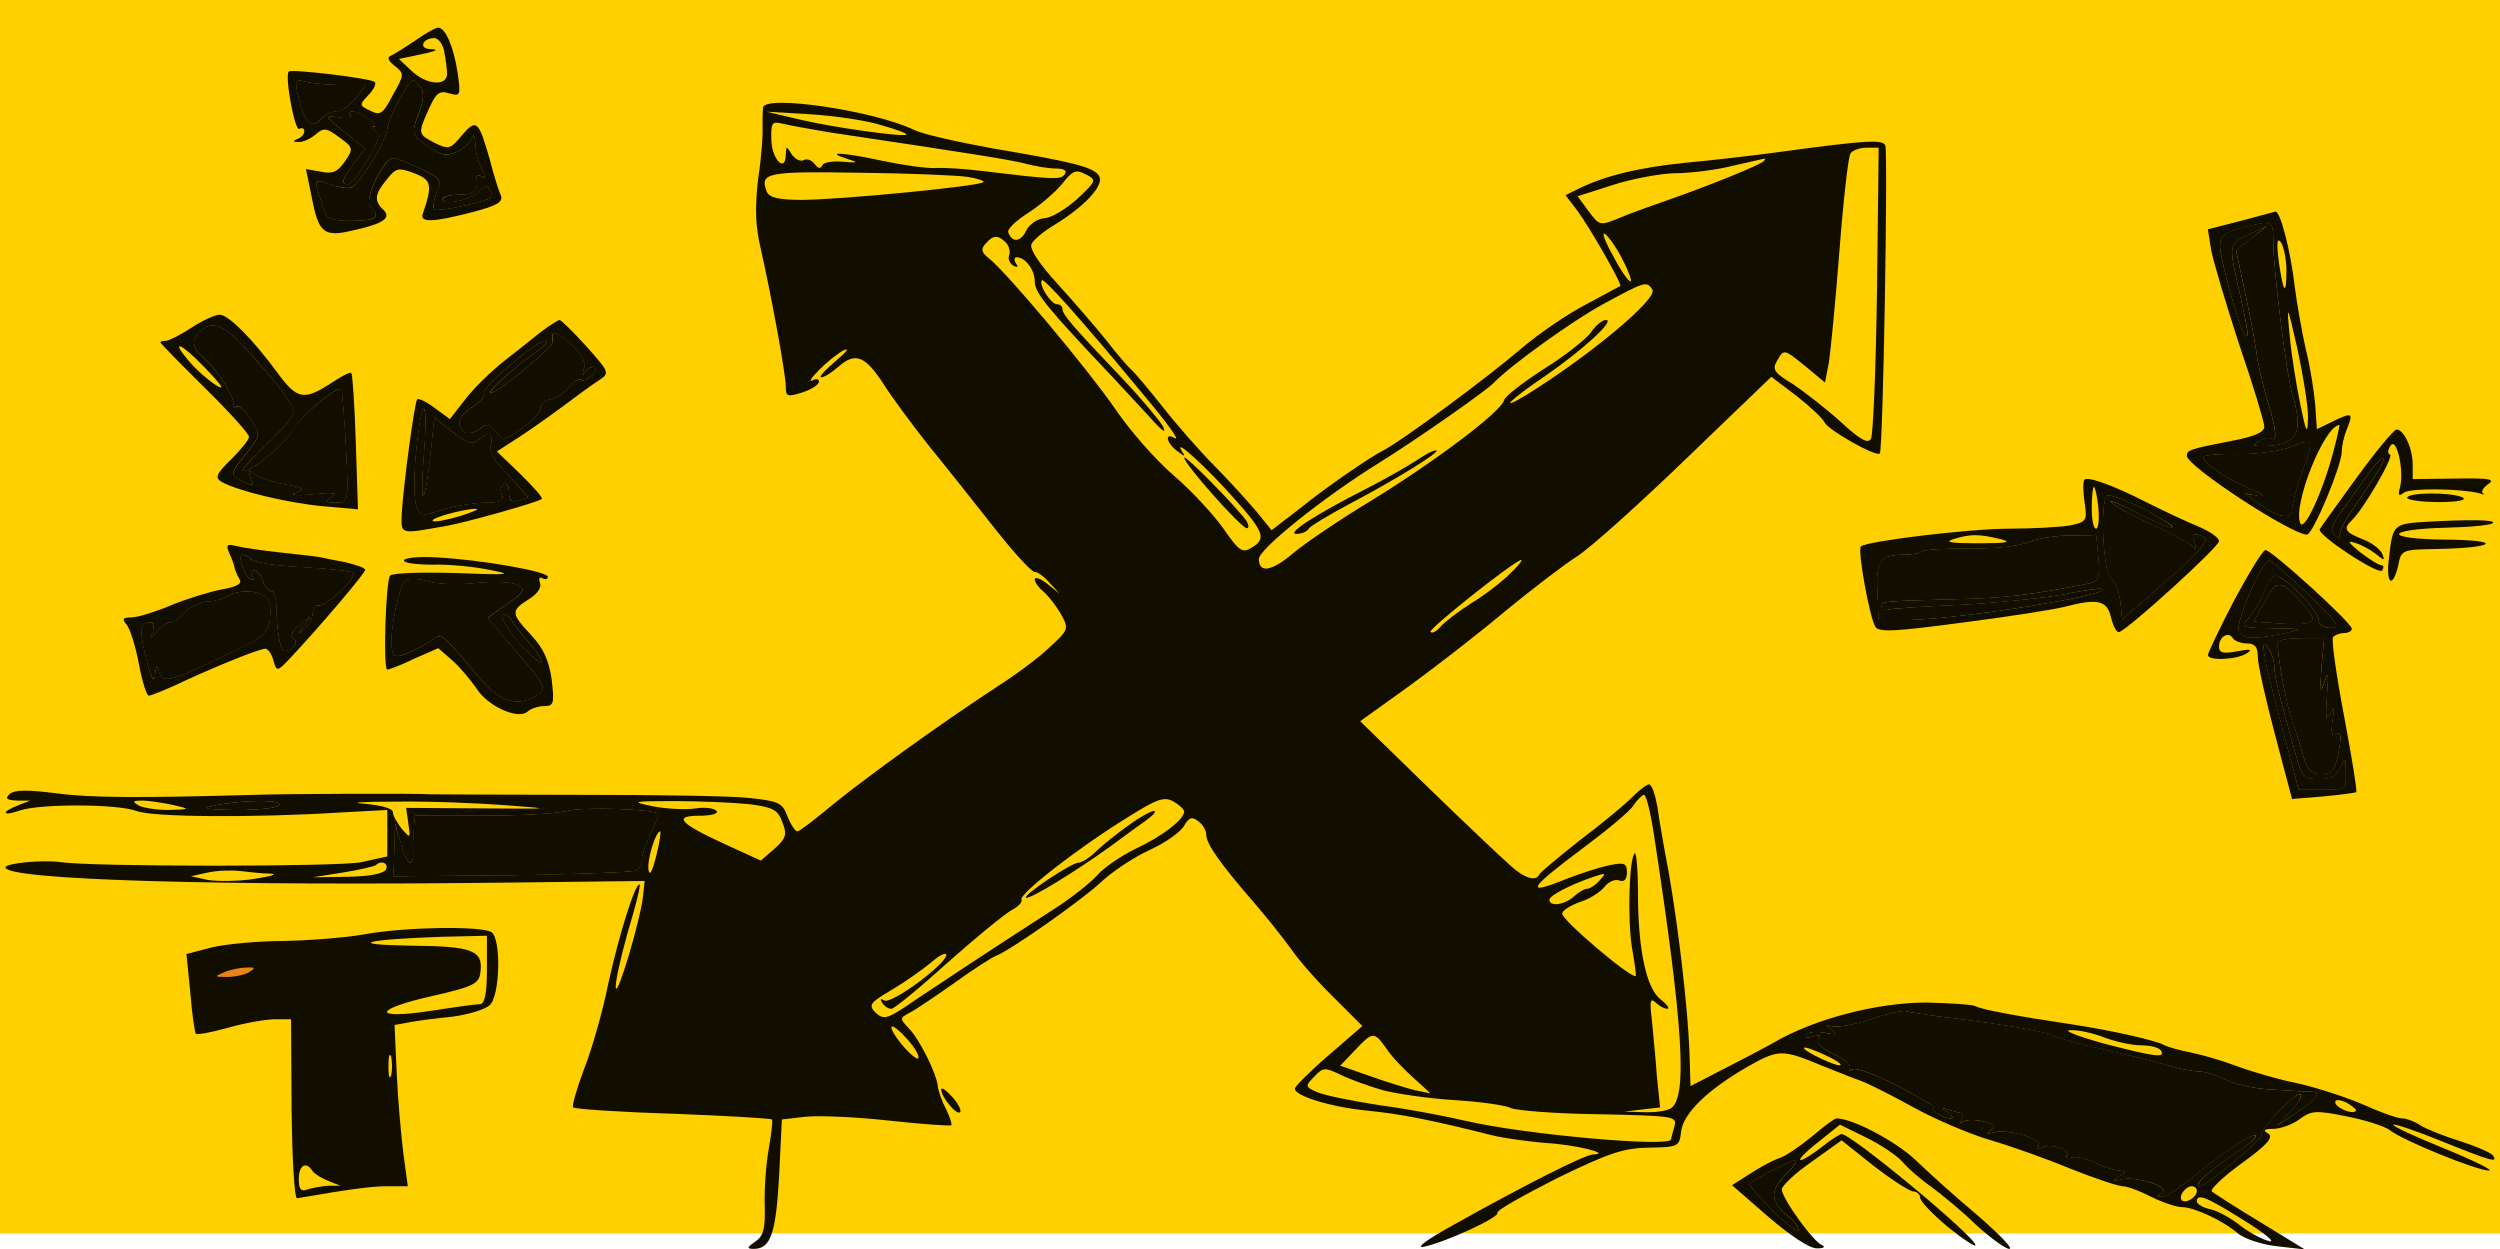 <svg version="1.1" xmlns="http://www.w3.org/2000/svg" xmlns:xlink="http://www.w3.org/1999/xlink" width="600" height="299.857" viewBox="0,0,600,299.857"><g transform="translate(60,-31.987)"><g data-paper-data="{&quot;isPaintingLayer&quot;:true}" fill-rule="nonzero" stroke="none" stroke-linecap="butt" stroke-linejoin="miter" stroke-miterlimit="10" stroke-dasharray="" stroke-dashoffset="0" style="mix-blend-mode: normal"><path d="M-60,328.013v-296.027h600v296.027z" fill="#ffd000" stroke-width="1"/><g><path d="M45.176,38.623c1.727,0 3.719,4.634 4.648,10.772c0.797,5.511 0.664,5.762 -1.992,5.01c-2.391,-0.752 -3.187,-0.125 -4.914,3.758c-2.656,5.887 -2.656,6.012 1.461,8.142c3.32,1.628 3.719,1.503 6.508,-1.879c3.453,-4.008 3.984,-3.507 6.641,5.762c0.93,3.632 2.125,7.515 2.656,8.643c0.664,1.628 -0.797,2.505 -7.039,4.133c-9.297,2.38 -12.351,2.505 -11.687,0.376c2.391,-7.014 2.125,-8.142 -1.992,-9.77c-3.852,-1.378 -4.383,-1.378 -6.641,1.503c-2.922,3.507 -3.055,5.135 -0.93,7.14c2.125,2.004 0.398,3.382 -6.906,5.01c-7.305,1.754 -8.5,0.877 -10.226,-8.142l-1.328,-6.513l3.586,0.626c2.789,0.626 3.984,0 5.711,-2.38c2.125,-3.131 2.125,-3.382 -1.328,-5.887c-3.055,-2.255 -3.719,-2.38 -5.711,-0.626c-1.195,1.002 -3.055,1.879 -4.117,1.754c-1.328,0 -1.328,-0.251 -0.133,-0.752c0.797,-0.251 1.594,-1.127 1.594,-1.754c0,-0.752 -0.531,-1.002 -1.195,-0.626c-1.062,0.752 -3.586,-12.776 -2.523,-13.778c0.797,-0.626 19.656,1.628 20.586,2.505c0.531,0.376 -0.266,1.879 -1.461,3.131c-2.258,2.38 -2.258,2.505 0.398,3.758c2.391,1.253 3.055,0.877 5.445,-3.758c2.789,-4.885 2.789,-5.135 0.398,-7.014c-1.461,-1.127 -1.859,-2.004 -0.93,-2.38c0.797,-0.376 3.453,-2.004 5.844,-3.632c2.523,-1.754 4.914,-3.131 5.578,-3.131zM44.246,41.128c-2.789,0 -3.852,2.505 -1.062,2.63c2.656,0.125 1.594,0.501 -3.852,1.628l-3.586,0.752l3.055,2.881c3.453,3.257 8.234,3.758 8.5,0.877c0,-1.002 -0.266,-3.382 -0.664,-5.386c-0.266,-1.879 -1.461,-3.382 -2.391,-3.382zM40.528,52.401c-1.461,-1.879 -1.859,-1.628 -4.516,3.257c-1.727,3.006 -3.055,6.263 -3.055,7.265c0,2.38 -6.641,13.402 -8.633,14.029c-0.797,0.376 -3.187,-0 -5.18,-0.752c-3.32,-1.127 -3.586,-1.002 -2.922,1.253c0.398,1.378 1.195,3.632 1.594,5.01c0.531,2.004 1.859,2.505 6.641,2.505c5.844,0 7.039,-0.877 4.383,-3.382c-1.594,-1.503 3.187,-11.649 5.578,-11.649c0.664,0 3.586,1.127 6.508,2.505c4.914,2.38 5.18,2.756 3.852,5.762c-0.664,1.879 -0.93,3.632 -0.531,4.008c0.664,0.752 12.617,-1.879 13.68,-2.881c0.266,-0.251 0.133,-1.127 -0.398,-1.879c-0.664,-1.002 -1.328,-0.877 -2.391,0.376c-1.727,2.129 -8.898,3.632 -8.898,2.004c0,-0.626 1.859,-1.127 3.984,-1.127c3.586,0 4.648,-1.127 4.117,-4.133c-0.133,-0.626 0.531,-0.626 1.328,-0.251c1.062,0.752 1.062,0.251 0,-1.628c-0.797,-1.378 -1.594,-4.133 -1.594,-6.137c-0.133,-1.879 -0.398,-2.63 -0.797,-1.503c-0.266,1.127 -1.992,2.63 -3.586,3.382c-2.656,1.127 -3.852,0.877 -7.039,-1.378c-3.852,-2.63 -3.984,-2.881 -2.258,-7.641c1.461,-3.758 1.461,-5.261 0.133,-7.014zM13.434,51.649c-2.656,-0.752 -2.789,-0.501 -1.727,3.883c1.461,6.012 3.055,7.515 5.312,5.01c0.93,-1.002 2.656,-1.879 3.852,-1.879c1.195,0 3.187,-1.503 4.516,-3.131l2.391,-3.131h-5.711c-3.187,0 -7.039,-0.376 -8.633,-0.752zM24.192,59.791c0.398,0.501 -0.93,0.752 -2.922,0.376c-3.453,-0.501 -3.453,-0.376 1.461,3.507l4.914,4.008l-2.656,3.507c-2.922,3.883 -3.32,5.01 -1.461,5.01c0.664,0 2.789,-2.63 4.648,-5.887c2.789,-4.509 3.187,-6.012 1.859,-6.889c-0.93,-0.501 -1.062,-1.002 -0.398,-1.002c0.797,0 0.133,-0.877 -1.195,-1.879c-2.922,-2.004 -5.312,-2.505 -4.25,-0.752z" fill="#110e00" stroke-width="1"/><path d="M13.395,51.618c1.594,0.376 5.511,0.741 8.699,0.741l5.729,0.02l-2.386,3.145c-1.328,1.628 -3.342,3.181 -4.537,3.181c-1.195,0 -2.975,0.878 -3.905,1.88c-2.258,2.505 -3.875,0.953 -5.336,-5.059c-1.062,-4.384 -0.919,-4.66 1.737,-3.908z" data-paper-data="{&quot;noHover&quot;:false,&quot;origItem&quot;:[&quot;Path&quot;,{&quot;applyMatrix&quot;:true,&quot;segments&quot;:[[[26.86844,103.29849],[0,0],[-5.31244,-1.50306]],[[23.41538,111.06429],[-2.125,-8.76782],[2.92184,12.02442]],[[34.04024,121.08465],[-4.51556,5.01018],[1.85934,-2.00408]],[[41.74328,117.32701],[-2.3906,0],[2.3906,0]],[[50.77442,111.06429],[-2.65624,3.25662],[0,0]],[55.5556,104.80157],[[44.13388,104.80157],[0,0],[-6.37492,0]],[[26.86846,103.29849],[3.18748,0.75154],[0,0]]],&quot;closed&quot;:true,&quot;fillColor&quot;:[0,0,0,1]}]}" fill="#110e00" stroke-width="0.5"/><path d="M40.539,52.352c1.328,1.754 1.335,3.259 -0.126,7.016c-1.727,4.76 -1.563,5.047 2.289,7.678c3.187,2.255 4.284,2.513 6.94,1.386c1.594,-0.752 3.321,-2.244 3.587,-3.371c0.398,-1.127 0.763,-0.39 0.896,1.489c0,2.004 0.796,4.776 1.593,6.154c1.062,1.879 1.061,2.384 -0.001,1.632c-0.797,-0.376 -1.462,-0.374 -1.329,0.252c0.531,3.006 -0.539,4.147 -4.125,4.147c-2.125,0 -4.054,0.431 -4.054,1.057c0,1.628 7.159,0.141 8.885,-1.988c1.062,-1.253 1.816,-1.334 2.48,-0.332c0.531,0.752 0.663,1.631 0.397,1.882c-1.062,1.002 -13.037,3.653 -13.701,2.902c-0.398,-0.376 -0.186,-2.213 0.478,-4.092c1.328,-3.006 1.127,-3.305 -3.787,-5.685c-2.922,-1.378 -5.918,-2.513 -6.582,-2.513c-2.391,0 -7.105,10.074 -5.511,11.577c2.656,2.505 1.405,3.465 -4.439,3.465c-4.781,0 -6.119,-0.511 -6.651,-2.515c-0.398,-1.378 -1.201,-3.642 -1.599,-5.02c-0.664,-2.255 -0.307,-2.421 3.013,-1.294c1.992,0.752 4.296,1.176 5.093,0.801c1.992,-0.626 8.643,-11.717 8.643,-14.097c0,-1.002 1.355,-4.269 3.081,-7.275c2.656,-4.885 3.07,-5.134 4.53,-3.256z" data-paper-data="{&quot;noHover&quot;:false,&quot;origItem&quot;:[&quot;Path&quot;,{&quot;applyMatrix&quot;:true,&quot;segments&quot;:[[[81.05528,104.80155],[0,0],[-2.92184,-3.75764]],[[72.02414,111.31479],[5.31244,-9.76986],[-3.45306,6.01222]],[[65.91484,125.84433],[0,-2.00408],[0,4.75968]],[[48.64942,153.90137],[3.98434,-1.25256],[-1.59372,0.75154]],[[38.29016,152.39831],[3.98434,1.50304],[-6.64054,-2.25458]],[[32.4465,154.90341],[-1.32812,-4.50918],[0.79686,2.7556]],[[35.63396,164.92377],[-0.79686,-2.7556],[1.0625,4.00814]],[[48.91504,169.93395],[-9.56238,0],[11.68736,0]],[[57.68056,163.17021],[5.31244,5.01018],[-3.18748,-3.00612]],[[68.83666,139.87285],[-4.78118,0],[1.3281,0]],[[81.85212,144.88303],[-5.84368,-2.7556],[9.828,4.75968]],[[89.55516,156.40645],[2.65622,-6.01222],[-1.3281,3.75764]],[[88.49266,164.42273],[-0.79684,-0.75152],[1.3281,1.50306]],[[115.8517,158.66101],[-2.12496,2.00408],[0.53124,-0.50102]],[[115.05482,154.90337],[1.0625,1.50306],[-1.3281,-2.00408]],[[110.27362,155.65491],[2.12498,-2.5051],[-3.45306,4.25866]],[[92.47698,159.66305],[0,3.25662],[0,-1.25254]],[[100.44564,157.40847],[-4.24996,0],[7.17178,0]],[[108.6799,149.14167],[1.0625,6.01224],[-0.26562,-1.25254]],[[111.33612,148.64065],[-1.59372,-0.75152],[2.12498,1.50306]],[[111.33612,145.38405],[2.12498,3.75762],[-1.59372,-2.7556]],[[108.14864,133.10909],[0,4.00816],[-0.26562,-3.75764]],[[106.55492,130.10299],[0.79684,-2.25458],[-0.53124,2.25458]],[[99.38314,136.86673],[3.18746,-1.50304],[-5.31244,2.25458]],[[85.3052,134.11113],[6.37492,4.50918],[-7.70304,-5.26068]],[[80.78962,118.83005],[-3.45308,9.51936],[2.92184,-7.51528]],[[81.05524,104.80155],[2.65622,3.50712],[0,0]]],&quot;closed&quot;:true,&quot;fillColor&quot;:[0,0,0,1]}]}" fill="#110e00" stroke-width="0.5"/><path d="M28.466,60.497c1.328,1.002 2.004,1.887 1.208,1.887c-0.664,0 -0.526,0.507 0.404,1.008c1.328,0.877 0.928,2.446 -1.861,6.955c-1.859,3.257 -4.032,5.903 -4.696,5.903c-1.859,0 -1.456,-1.229 1.466,-5.112l2.605,-3.46l-4.835,-3.959c-4.914,-3.883 -4.961,-4.1 -1.508,-3.599c1.992,0.376 3.339,0.121 2.94,-0.38c-1.062,-1.754 1.356,-1.247 4.278,0.757z" data-paper-data="{&quot;noHover&quot;:false,&quot;origItem&quot;:[&quot;Path&quot;,{&quot;applyMatrix&quot;:true,&quot;segments&quot;:[[[81.65869,114.48825],[-1.96115,-3.43202],[0.73543,0.98058]],[[76.26552,115.22369],[3.67716,0.73543],[-6.37374,-0.98058]],[[78.9621,122.08772],[-9.07033,-7.59946],[0,0]],[88.03243,129.93233],[[83.12955,136.79636],[0,0],[-5.39317,7.59946]],[[80.43297,146.60212],[-3.43202,0],[1.22572,0]],[[89.01301,135.08035],[-3.43202,6.37374],[5.14802,-8.82519]],[[92.44502,121.59743],[2.45144,1.71601],[-1.71601,-0.98058]],[[91.70959,119.63628],[-1.22572,0],[1.47086,0]],[[89.50329,115.95912],[2.45144,1.96115],[-5.39317,-3.9223]]],&quot;closed&quot;:true,&quot;fillColor&quot;:[0.9098,0.51765,0.07451]}]}" fill="#110e00" stroke-width="0.5"/><path d="M37.473,65.928c0.797,0.501 3.719,2.255 6.508,3.883c2.656,1.503 4.914,3.382 4.914,4.133c0,0.626 -2.391,-0.626 -5.312,-2.756c-2.922,-2.255 -6.242,-3.758 -7.305,-3.382c-1.195,0.501 -1.594,0.125 -1.062,-1.002c0.398,-1.127 1.328,-1.503 2.258,-0.877z" fill="#110e00" stroke-width="1"/><path d="M159.393,63.173c1.992,1.002 10.359,2.881 18.594,4.384c20.054,3.382 24.968,4.634 25.898,6.889c0.93,2.255 -3.719,7.14 -10.625,11.398c-2.789,1.628 -5.312,3.758 -5.711,4.76c-0.531,1.127 2.125,5.01 6.375,9.645c3.984,4.384 9.164,10.396 11.687,13.527c2.391,3.131 5.047,6.137 5.844,6.889c0.797,0.626 4.117,4.634 7.437,8.768c3.187,4.133 8.898,10.647 12.617,14.404c3.719,3.758 8.234,8.768 10.226,11.148l3.453,4.259l3.055,-2.38c1.727,-1.253 4.383,-3.382 5.844,-4.509c4.914,-3.883 14.875,-10.772 17.929,-12.275c4.383,-2.255 24.57,-17.16 33.07,-24.425c4.117,-3.507 11.023,-8.267 15.406,-10.521c4.383,-2.38 8.101,-4.384 8.367,-4.509c0.531,-0.376 -7.305,-14.029 -10.359,-18.162l-2.789,-3.632l2.789,-1.378c6.508,-3.257 14.742,-5.261 25.898,-6.388c6.641,-0.626 16.469,-1.754 21.914,-2.505c22.047,-3.006 25.5,-3.131 26.164,-1.628c0.664,1.879 -0.531,73.274 -1.328,73.9c-0.93,0.877 -12.617,-5.762 -13.281,-7.515c-0.398,-0.877 -3.453,-3.758 -6.641,-6.263l-6.109,-4.634l-20.32,19.54c-11.156,10.772 -22.976,21.419 -26.297,23.548c-3.32,2.129 -11.156,8.142 -17.398,13.277c-6.242,5.261 -16.601,13.277 -22.976,17.911l-11.687,8.392l16.336,15.907c9.031,8.768 17.929,17.16 19.789,18.788c3.32,3.006 6.109,3.883 6.906,2.004c0.266,-0.501 4.648,-4.133 9.695,-8.142c5.18,-3.883 10.758,-8.517 12.484,-10.271c1.727,-1.754 3.586,-3.131 4.117,-3.131c0.664,0 1.461,2.38 1.992,5.261c0.398,3.006 1.594,9.895 2.656,15.406c2.258,12.651 4.648,32.566 5.047,43.338l0.266,8.392l7.305,-3.758c3.984,-2.004 9.695,-5.01 12.617,-6.638c9.828,-5.762 24.968,-9.645 36.656,-9.645c5.711,0.125 11.156,0.501 11.82,0.877c1.195,0.752 9.828,2.38 23.242,4.384c9.828,1.503 19.656,3.758 21.914,4.885c1.195,0.626 4.117,1.378 6.641,1.879c2.523,0.501 7.305,1.879 10.625,3.131c3.32,1.253 9.961,3.257 15.008,4.259c4.914,1.127 12.086,3.507 16.07,5.261c3.852,1.754 7.836,3.131 8.898,3.131c1.062,0 3.055,0.752 4.516,1.754c1.461,0.877 5.844,2.63 9.562,3.758c3.852,1.253 7.305,2.756 7.703,3.382c1.328,1.879 -0.398,1.378 -12.219,-3.382c-6.109,-2.505 -11.422,-4.259 -11.687,-4.008c-0.398,0.251 5.18,2.881 12.351,5.762c7.039,2.881 11.82,5.261 10.625,5.261c-2.922,0 -20.851,-7.265 -23.906,-9.77c-1.195,-0.877 -5.844,-2.38 -10.359,-3.257c-7.437,-1.503 -8.367,-1.378 -11.289,0.752c-1.727,1.253 -4.516,2.255 -6.242,2.255c-2.258,0 -2.523,0.376 -1.195,1.127c1.328,0.877 -0.133,2.63 -6.375,7.14c-4.516,3.257 -7.703,6.388 -7.172,6.764c0.664,0.501 5.844,3.883 11.687,7.39l10.625,6.513l-6.641,-0.752c-3.586,-0.376 -7.703,-1.754 -9.297,-3.006c-3.586,-3.131 -10.625,-6.388 -13.547,-6.388c-1.328,0 -4.648,-1.127 -7.437,-2.505c-2.656,-1.378 -5.711,-2.505 -6.773,-2.505c-1.062,0 -6.641,-1.879 -12.351,-4.133c-5.711,-2.38 -14.476,-5.511 -19.656,-7.014c-5.047,-1.503 -13.148,-5.01 -17.929,-7.641c-4.781,-2.63 -10.359,-5.511 -12.617,-6.388c-2.125,-0.752 -6.375,-2.505 -9.297,-3.632c-9.961,-4.133 -10.625,-4.133 -18.195,0.125c-9.562,5.511 -15.406,11.148 -15.937,15.532c-0.398,3.632 -0.664,3.758 -7.703,3.883c-6.242,0.125 -9.562,1.253 -22.179,7.39c-8.101,4.133 -14.609,7.766 -14.211,8.267c0.664,1.002 -12.351,7.014 -17.664,8.142c-2.125,0.376 0.797,-1.754 6.906,-5.135c17.929,-10.02 31.609,-16.909 33.734,-17.035c4.648,-0.125 -4.25,-2.38 -11.555,-2.756c-4.117,-0.376 -9.961,-1.127 -12.883,-1.879c-14.344,-3.632 -22.047,-5.135 -29.882,-5.887c-8.766,-0.877 -17.265,-3.507 -17.265,-5.261c0,-0.501 3.586,-4.133 8.101,-8.016l8.101,-7.014l-6.773,-6.764c-3.852,-3.758 -8.5,-9.018 -10.359,-11.774c-1.992,-2.756 -6.109,-7.891 -9.031,-11.273c-7.836,-9.018 -11.289,-13.903 -11.289,-16.033c0,-1.002 -0.797,-2.505 -1.859,-3.257c-1.594,-1.253 -2.258,-1.002 -3.453,1.002c-0.797,1.503 -4.516,4.133 -8.367,5.887c-3.852,1.754 -9.031,5.261 -11.555,7.641c-4.648,4.384 -21.648,16.283 -25.101,17.661c-1.062,0.376 -5.711,3.382 -10.226,6.638c-4.648,3.257 -9.43,6.513 -10.758,7.14c-2.258,1.253 -2.258,1.378 -0.133,3.632c2.656,2.63 6.906,11.273 7.039,14.154c0.133,1.002 0.93,3.382 1.992,5.386c0.93,1.879 1.461,3.632 1.195,3.758c-0.266,0.251 -7.039,-0.251 -15.14,-1.127c-7.969,-0.877 -17.133,-1.253 -20.054,-0.877l-5.445,0.626l-0.664,13.653c-0.797,13.778 -1.992,17.41 -6.109,17.41c-1.727,0 -1.594,-0.376 0.398,-1.754c1.992,-1.378 2.391,-3.131 2.258,-8.392c-0.133,-3.758 0.266,-9.895 0.93,-13.653c0.664,-3.758 1.062,-7.14 0.797,-7.265c-0.266,-0.251 -10.89,-0.877 -23.773,-1.378c-12.75,-0.376 -23.508,-1.127 -23.906,-1.503c-0.398,-0.251 0.797,-4.384 2.523,-9.018c1.859,-4.634 4.516,-13.903 5.844,-20.542c2.656,-12.15 6.641,-24.675 7.57,-23.924c0.266,0.251 -1.062,5.511 -2.922,11.649c-1.727,6.263 -3.055,12.15 -2.789,13.152c0.398,2.129 5.844,-16.158 6.508,-21.92l0.398,-3.758l-31.211,0.376c-70.921,0.877 -122.186,-0.626 -122.186,-3.632c0,-1.002 8.898,-1.879 13.281,-1.253c7.57,1.127 66.804,1.127 72.116,0l6.242,-1.378v-5.636v-5.511l-11.687,0.626c-20.187,1.253 -44.624,1.127 -48.476,-0.376c-4.648,-1.754 -23.375,-1.754 -28.023,-0.125c-4.25,1.503 -4.648,0.376 -0.398,-1.253l2.922,-1.127h-3.187c-2.523,-0.125 -2.922,-0.501 -1.859,-1.503c1.195,-1.127 4.117,-1.127 11.289,-0.251c8.101,1.127 20.453,1.127 47.546,0.376c6.375,-0.251 39.179,-0.376 42.499,-0.125c1.859,0 17.929,0.125 35.859,0.125c17.929,0 35.992,0.251 40.375,0.752c7.039,0.752 7.969,1.127 9.164,4.384c0.797,2.004 1.859,3.632 2.391,3.632c0.531,0 4.383,-3.006 8.766,-6.638c8.5,-6.889 25.898,-19.414 39.312,-28.182c4.516,-2.881 10.226,-7.14 12.617,-9.519c4.383,-4.008 4.516,-4.259 2.523,-7.891c-1.195,-2.004 -3.055,-4.384 -4.117,-5.261c-1.195,-1.002 -2.125,-2.255 -2.125,-3.006c0,-0.626 1.328,-0.251 3.055,1.127l2.922,2.38l-2.523,-2.756c-1.328,-1.503 -2.922,-2.63 -3.453,-2.505c-0.664,0.125 -4.914,-4.509 -9.562,-10.396c-4.648,-5.887 -11.687,-14.78 -15.672,-19.665c-3.984,-5.01 -8.898,-11.649 -10.89,-14.78c-4.516,-7.014 -6.906,-8.016 -10.89,-4.509c-1.594,1.378 -3.453,2.63 -4.25,2.63c-0.664,0 0.93,-1.754 3.453,-3.883c2.523,-2.129 3.453,-3.257 1.992,-2.63c-1.461,0.752 -4.117,2.881 -5.976,4.76c-1.859,1.879 -2.523,3.006 -1.594,2.505c0.797,-0.501 1.594,-0.376 1.594,0.251c0,0.752 -1.727,1.879 -3.984,2.63c-3.586,1.127 -3.984,1.002 -3.984,-1.378c0,-3.131 -3.586,-22.421 -5.976,-32.942c-1.328,-5.636 -1.461,-9.895 -0.664,-16.909c0.797,-5.135 1.195,-10.772 1.062,-12.525c0,-1.754 0,-3.758 0.133,-4.634c0.398,-3.131 26.695,0.752 36.257,5.386zM134.558,59.415l-10.625,-0.626l7.969,1.879c7.836,1.879 24.836,4.259 25.633,3.632c0.266,-0.251 -2.391,-1.253 -5.976,-2.255c-3.453,-1.127 -11.156,-2.255 -17,-2.63zM127.784,61.67c-2.523,-0.626 -2.789,-0.251 -2.656,4.008c0.133,4.634 3.453,7.891 3.453,3.382c0.133,-2.129 0.133,-2.129 1.461,0c0.797,1.127 1.992,1.754 2.789,1.378c0.797,-0.501 1.992,-0 2.656,0.877c0.797,1.127 1.461,1.253 1.859,0.376c0.266,-0.752 2.523,-1.127 4.914,-0.877c3.852,0.251 3.984,0.251 0.93,-0.752c-5.445,-1.754 -0.797,-1.503 8.5,0.501c4.648,1.002 10.625,1.879 13.015,1.754c2.391,-0.125 7.039,0.251 10.359,0.626c17.531,2.129 19.656,2.255 20.453,0.877c0.664,-0.877 -0.133,-1.378 -1.992,-1.378c-1.594,0 -5.047,-0.501 -7.703,-1.253c-4.25,-1.002 -12.086,-2.255 -47.281,-7.515c-4.383,-0.752 -9.164,-1.628 -10.758,-2.004zM390.883,67.431h-2.922c-1.594,0 -3.32,0.626 -3.852,1.378c-0.531,0.877 -1.727,11.398 -2.656,23.548c-0.93,12.024 -2.125,24.049 -2.523,26.679l-0.93,4.76l-4.516,-3.758c-5.445,-4.384 -5.312,-4.384 -7.039,-1.378c-1.195,2.004 -0.531,2.881 3.852,5.511c2.789,1.879 7.969,5.887 11.422,9.018c4.648,4.259 6.508,5.386 7.305,4.133c0.531,-0.877 1.195,-17.035 1.461,-35.823zM363.524,70.062c-0.266,0 -3.852,0.877 -7.836,1.754c-3.984,1.002 -10.226,1.754 -13.945,1.754c-3.586,0.125 -10.359,1.378 -14.875,2.881l-8.234,2.63l2.656,3.632c2.656,3.507 2.656,3.507 7.57,1.503c2.656,-1.127 7.969,-3.006 11.555,-4.259c9.695,-3.382 21.781,-8.267 22.843,-9.269c0.398,-0.376 0.531,-0.752 0.266,-0.626zM146.245,73.444c-22.312,-0.376 -24.039,0 -22.179,4.634c0.664,1.378 2.922,1.879 8.367,1.879c8.766,0 42.632,-3.257 43.562,-4.259c0.398,-0.251 -1.328,-0.877 -3.719,-1.253c-2.523,-0.376 -14.211,-0.877 -26.031,-1.002zM200.565,73.819c-2.391,-1.253 -3.187,-0.877 -5.711,2.38c-1.727,2.004 -5.312,5.135 -8.101,6.889c-2.922,1.879 -5.047,3.883 -4.781,4.634c0.93,2.63 3.055,2.38 4.383,-0.501c0.797,-1.503 2.656,-2.756 4.383,-2.881c1.727,-0.125 5.18,-2.255 7.836,-4.634c4.648,-4.384 4.648,-4.509 1.992,-5.887zM325.141,88.098c-0.797,-0.501 0.133,2.004 2.125,5.511c1.859,3.632 3.852,6.263 4.117,5.887c0.266,-0.251 -0.664,-2.756 -2.125,-5.511c-1.461,-2.881 -3.453,-5.511 -4.117,-5.887zM176.526,90.478c-1.195,1.253 -0.93,2.129 0.664,3.382c4.383,3.382 24.039,26.93 30.414,36.199c3.453,5.135 9.828,12.4 14.078,16.033c4.25,3.632 9.562,9.394 11.953,12.776c3.719,5.386 4.516,5.887 6.641,4.634c3.719,-2.129 3.187,-3.758 -3.984,-11.774c-6.773,-7.641 -14.609,-14.78 -12.75,-11.649c1.062,1.628 0.93,1.628 -1.062,0.125c-2.523,-1.879 -3.055,-4.509 -0.664,-3.131c1.594,1.002 -1.195,-3.006 -7.836,-10.897c-14.609,-17.661 -23.375,-27.431 -23.906,-26.93c-0.93,0.877 2.125,5.762 3.586,5.762c0.797,0 1.328,0.501 1.328,1.127c0,1.378 2.656,4.384 14.344,16.659c4.516,4.76 8.898,10.02 9.695,11.398c0.93,1.879 0.266,1.503 -2.125,-1.002c-1.859,-2.129 -6.375,-6.889 -9.828,-10.647c-15.672,-16.534 -18.726,-20.291 -18.726,-22.922c0,-2.881 -2.258,-5.887 -4.383,-5.887c-0.531,0 -0.664,0.626 -0.133,1.503c0.664,0.877 0.398,1.002 -0.664,0.501c-0.93,-0.626 -1.328,-1.754 -0.93,-2.63c0.266,-0.877 -0.133,-2.255 -0.93,-3.006c-1.859,-1.754 -2.922,-1.754 -4.781,0.376zM324.477,105.133c-7.305,4.008 -21.914,14.53 -25.898,18.663c-1.859,2.004 -19.125,14.029 -27.625,19.289c-13.148,8.142 -28.82,20.667 -28.82,23.047c0,3.507 3.055,3.006 8.234,-1.378c2.789,-2.38 11.289,-8.142 18.992,-12.776c14.875,-9.144 30.945,-21.168 31.609,-23.924c0.266,-1.002 4.516,-4.259 9.562,-7.515c5.047,-3.131 10.094,-7.14 11.289,-8.768c1.062,-1.628 2.789,-3.006 3.586,-3.006c2.391,0 -5.445,7.14 -14.476,13.402c-8.367,5.636 -11.687,8.893 -4.648,4.634c15.008,-9.269 31.742,-23.172 30.281,-25.301c-1.328,-2.129 -1.727,-2.004 -12.086,3.632zM305.087,166.382c-1.594,0.125 -22.445,16.659 -21.781,17.285c0.398,0.376 1.461,-0.125 2.391,-1.253c0.797,-1.002 4.25,-3.632 7.57,-5.762c3.32,-2.004 7.437,-5.261 9.164,-7.014c1.859,-1.754 3.055,-3.257 2.656,-3.257zM221.682,224.375c-2.258,-1.253 -3.852,-0.752 -11.023,3.758c-11.82,7.265 -26.297,18.538 -25.5,19.79c0.266,0.501 -0.664,1.628 -2.391,2.505c-1.594,0.877 -8.5,6.513 -15.273,12.525c-6.773,6.137 -12.883,11.148 -13.547,11.148c-0.797,0 -1.727,-0.626 -2.258,-1.503c-0.531,-0.877 -0.398,-1.002 0.531,-0.501c1.727,1.002 14.875,-8.768 14.875,-10.897c0,-0.752 -1.594,0 -3.586,1.754c-2.125,1.754 -6.375,4.76 -9.562,6.638c-5.312,3.131 -5.578,3.632 -3.719,5.511c1.992,1.754 2.789,1.503 9.828,-3.382c7.172,-4.76 15.406,-10.271 33.468,-21.92c3.852,-2.505 8.234,-6.012 9.695,-7.641c1.461,-1.754 5.578,-4.634 9.164,-6.388c6.508,-3.006 11.82,-7.14 11.82,-9.018c0,-0.501 -1.195,-1.628 -2.523,-2.38zM334.571,222.747c-0.398,0 -1.594,1.127 -2.523,2.505c-0.797,1.378 -6.242,5.887 -11.953,10.146c-13.414,10.02 -14.344,11.649 -4.117,7.515c3.187,-1.253 7.836,-2.756 10.226,-3.257c3.719,-0.752 4.25,-0.501 4.25,1.754c0,1.628 -0.664,2.38 -1.859,1.879c-1.062,-0.376 -2.656,0.376 -3.586,1.628c-1.062,1.253 -3.586,2.881 -5.711,3.507c-2.125,0.752 -4.117,1.879 -4.383,2.756c-0.531,1.253 16.734,15.907 17.664,15.031c0.133,-0.125 -0.266,-3.257 -0.93,-6.889c-1.062,-6.889 -0.664,-21.168 0.664,-22.546c0.398,-0.376 0.797,3.883 0.797,9.394c0,13.653 1.992,23.047 5.445,25.677c1.594,1.253 2.258,2.255 1.594,2.255c-0.664,0 -1.859,-0.626 -2.789,-1.503c-1.328,-1.253 -1.461,-0.251 -0.93,4.008c0.266,3.131 0.93,9.144 1.195,13.402l0.797,7.766l-4.383,0.501l-4.25,0.501l4.648,0.125c2.523,0.125 5.445,-0.251 6.508,-0.877c4.117,-2.505 3.055,-19.54 -3.984,-65.633c-0.797,-5.261 -1.859,-9.645 -2.391,-9.645zM-25.479,224.125c-2.656,0 -2.922,0.125 -1.328,1.127c1.062,0.626 4.383,1.127 7.305,1.127c5.18,-0.125 5.18,-0.251 1.328,-1.127c-2.125,-0.501 -5.445,-1.002 -7.305,-1.127zM-8.214,225.252c-3.719,0.752 -2.789,1.002 4.914,1.127c5.18,0 9.961,-0.501 10.359,-1.127c0.93,-1.378 -8.101,-1.378 -15.273,0zM34.95,224.375c-7.969,0 -11.422,0.251 -7.57,0.501c4.117,0.376 6.906,1.127 6.906,2.004c0,0.877 1.062,2.63 2.125,4.008c2.125,2.38 2.125,2.38 1.594,-1.253l-0.531,-3.758l18.062,0.125c17.265,0.125 17.398,0.125 5.976,-0.752c-6.508,-0.501 -18.461,-1.002 -26.562,-0.877zM102.019,224.25c-10.359,0 -10.758,0.125 -5.312,1.253c3.32,0.626 7.969,0.877 10.226,0.501c2.391,-0.376 4.648,0 5.047,0.626c0.531,0.626 -1.328,1.127 -3.984,1.127c-6.508,0 -5.047,1.754 5.844,6.764l8.766,4.008l3.32,-2.881c2.656,-2.38 3.055,-3.382 1.859,-6.263c-1.062,-3.006 -2.125,-3.632 -7.836,-4.384c-3.719,-0.376 -11.687,-0.752 -17.929,-0.752zM76.121,226.63c-2.125,0.626 -11.289,1.127 -20.187,1.127h-16.336l-0.266,3.382c-0.133,2.004 -0.266,4.509 -0.133,5.636c0,3.883 -1.727,2.505 -3.055,-2.505l-1.328,-4.634l-0.133,6.388l-0.266,6.263l28.554,-0.251c15.539,-0.251 28.953,-0.752 29.75,-1.127c0.664,-0.376 1.328,-1.628 1.328,-2.756c0,-1.002 0.93,-3.758 2.125,-6.137c1.195,-2.38 1.992,-4.509 1.727,-4.76c-1.461,-1.127 -18.328,-1.628 -21.781,-0.626zM98.433,231.515c-1.062,0 -3.187,6.889 -2.789,9.269c0.266,1.628 0.93,0.251 1.859,-3.382c0.797,-3.257 1.195,-5.887 0.93,-5.887zM30.168,239.656c-0.398,0.251 -3.984,1.127 -7.969,1.754l-7.172,1.127l8.5,-0.125c5.445,-0.125 8.766,-0.752 9.164,-1.879c0.531,-1.503 -1.328,-2.129 -2.523,-0.877zM-2.37,241.034c-2.125,-0.251 -5.578,-0.125 -7.836,0.376l-3.984,0.877l3.984,0.877c2.258,0.376 7.305,0.376 11.289,-0.251c3.984,-0.626 5.711,-1.127 3.852,-1.253c-1.992,0 -5.18,-0.376 -7.305,-0.626zM322.485,242.412c-5.578,1.879 -10.625,4.509 -10.625,5.511c0,1.754 3.586,1.253 5.844,-0.752c1.062,-1.002 2.523,-1.879 3.187,-1.879c0.664,0 1.992,-0.877 2.922,-1.879c1.727,-2.004 1.727,-2.004 -1.328,-1.002zM397.656,274.728c-0.797,-0.376 -4.648,0.501 -8.5,1.879c-3.852,1.253 -8.101,2.004 -9.297,1.754c-1.992,-0.626 -1.992,-0.501 -0.266,0.752c1.594,1.127 1.328,1.378 -1.594,0.752c-1.992,-0.376 -3.984,-0.251 -4.383,0.501c-0.531,0.752 0.133,0.877 1.461,0.376c1.594,-0.501 1.992,-0.376 1.328,0.626c-0.531,0.877 0.797,2.255 3.719,3.632c2.523,1.127 4.25,2.63 3.852,3.257c-0.398,0.752 -0.133,0.877 0.664,0.376c0.797,-0.501 5.844,1.378 11.156,4.133c5.312,2.881 9.164,5.135 8.367,5.135c-1.727,0 2.258,2.505 3.984,2.505c0.797,0 0.398,-0.626 -0.664,-1.378c-1.594,-1.127 -1.594,-1.253 0.398,-0.626c1.328,0.376 2.789,0.752 3.055,0.752c0.398,0 0.266,0.626 -0.266,1.503c-0.531,0.877 -0.398,1.002 0.531,0.501c0.797,-0.501 3.055,-0.501 4.914,0c2.789,0.626 3.187,1.127 1.727,2.004c-1.328,1.002 -1.195,1.127 0.531,0.626c3.32,-1.002 11.953,1.503 10.89,3.131c-0.531,0.877 -0.266,1.002 0.664,0.501c1.992,-1.127 7.039,0.376 6.109,1.879c-0.398,0.626 0,0.752 1.062,0.501c0.93,-0.376 3.586,0.125 5.711,1.253c2.125,1.002 4.781,1.879 5.844,1.879c1.727,0 1.727,0.251 0,1.378c-1.727,1.127 -1.727,1.253 0.266,0.752c3.187,-1.002 12.219,1.754 10.094,3.131c-1.328,0.752 -1.328,1.002 -0.133,1.002c0.93,0 3.984,-1.879 6.641,-4.133c7.703,-6.263 15.14,-11.273 15.805,-10.521c0.398,0.376 -1.859,2.38 -5.047,4.384c-5.844,3.883 -10.226,7.766 -8.367,7.766c1.461,0 15.273,-11.398 14.875,-12.4c-0.398,-1.378 8.367,-10.521 9.297,-9.645c0.531,0.376 -0.531,2.255 -2.391,4.133l-3.187,3.382l4.25,-2.881c5.047,-3.257 6.508,-5.135 4.117,-5.261c-0.93,0 -5.047,-0.251 -9.164,-0.501c-4.117,-0.125 -9.297,-1.253 -11.555,-2.38c-2.258,-1.127 -5.18,-2.004 -6.375,-2.004c-1.328,0 -4.117,-0.501 -6.375,-1.127c-2.258,-0.752 -9.43,-2.505 -16.07,-4.008c-6.508,-1.503 -12.484,-3.131 -13.281,-3.632c-1.328,-0.877 -12.883,-2.756 -26.429,-4.384c-3.586,-0.501 -7.172,-1.002 -7.969,-1.253zM157.136,280.74c-4.25,-4.509 -4.25,-2.129 0,2.756c1.859,2.004 3.32,3.131 3.32,2.255c0,-0.877 -1.461,-3.131 -3.32,-5.01zM436.835,279.237c-1.859,0 1.594,1.378 7.836,3.131c12.484,3.257 15.14,3.632 13.945,1.754c-0.398,-0.752 -2.656,-1.253 -4.781,-1.253c-2.125,0 -6.109,-0.877 -8.766,-1.879c-2.523,-1.002 -6.242,-1.879 -8.234,-1.754zM265.111,284.122l-3.453,3.632l7.172,2.505c3.852,1.378 8.766,2.881 10.758,3.382l3.719,0.752l-4.383,-4.008c-2.391,-2.129 -5.312,-5.261 -6.375,-7.014c-2.789,-3.883 -3.187,-3.758 -7.437,0.752zM377.602,284.999c-2.523,-1.127 -4.648,-1.879 -4.648,-1.503c0,0.877 8.101,4.634 8.766,4.133c0.266,-0.376 -1.594,-1.503 -4.117,-2.63zM261.658,289.883c-3.719,-1.754 -4.117,-1.754 -6.242,0.501c-2.258,2.255 -2.125,2.505 0.797,3.758c1.727,0.752 8.633,2.129 15.14,3.131c6.641,0.877 15.805,2.63 20.586,3.758c14.078,3.257 49.14,6.388 49.14,4.384c0,-0.376 0.398,-1.754 0.797,-3.131c0.664,-2.38 -0.133,-2.505 -18.195,-2.881c-10.359,-0.125 -19.789,-0.877 -21.117,-1.503c-1.195,-0.626 -7.172,-1.503 -13.414,-1.879c-6.109,-0.376 -13.945,-1.503 -17.265,-2.38c-3.453,-1.002 -7.969,-2.63 -10.226,-3.758zM503.241,296.647c-1.594,-0.752 -2.789,-0.877 -2.789,-0.125c0,1.253 3.984,3.006 4.914,2.129c0.398,-0.251 -0.664,-1.127 -2.125,-2.004zM466.054,316.688c-1.594,0 -3.32,2.505 -2.391,3.382c0.93,0.877 3.586,-0.752 3.586,-2.255c0,-0.626 -0.531,-1.127 -1.195,-1.127zM467.249,320.32c0,0.626 1.461,1.503 3.187,1.879c1.859,0.376 4.914,2.129 7.039,3.758c1.992,1.628 5.18,3.382 7.039,3.883c1.859,0.501 -0.797,-1.754 -5.844,-4.885c-9.164,-5.762 -11.422,-6.638 -11.422,-4.634z" fill="#110e00" stroke-width="1"/><path d="M7.113,225.252c-0.398,0.626 -5.279,1.156 -10.458,1.156c-7.703,-0.125 -8.642,-0.405 -4.923,-1.156c7.172,-1.378 16.311,-1.378 15.382,0z" data-paper-data="{&quot;noHover&quot;:false,&quot;origItem&quot;:[&quot;Path&quot;,{&quot;applyMatrix&quot;:true,&quot;segments&quot;:[[[21.84354,438.32352],[13.23778,-2.69658],[-6.86403,1.47086]],[[30.91387,440.52981],[-14.21835,-0.24514],[9.56062,0]],[[50.03511,438.32352],[-0.73543,1.22572],[1.71601,-2.69658]]],&quot;closed&quot;:true,&quot;fillColor&quot;:[0.9098,0.51765,0.07451]}]}" fill="#110e00" stroke-width="0.5"/><path d="M97.955,227.245c0.266,0.251 -0.53,2.387 -1.725,4.767c-1.195,2.38 -2.125,5.147 -2.125,6.149c0,1.127 -0.665,2.385 -1.329,2.761c-0.797,0.376 -14.283,0.911 -29.821,1.162l-28.587,0.216l0.264,-6.273l0.133,-6.399l1.436,4.642c1.328,5.01 2.947,6.393 2.947,2.51c-0.133,-1.127 0,-3.644 0.133,-5.648l0.267,-3.388l16.343,-0.016c8.898,0 18.15,-0.505 20.275,-1.131c3.453,-1.002 20.331,-0.48 21.792,0.647z" data-paper-data="{&quot;noHover&quot;:false,&quot;origItem&quot;:[&quot;Path&quot;,{&quot;applyMatrix&quot;:true,&quot;segments&quot;:[[[177.51,441.0201],[6.37374,-1.96115],[-3.9223,1.22572]],[[140.24811,443.2264],[16.42465,0],[0,0]],[110.09539,443.2264],[[109.60511,449.84529],[0,0],[-0.24514,3.9223]],[[109.35996,460.87677],[-0.24514,-2.2063],[0,7.59946]],[[103.72165,455.97389],[2.45144,9.80576],[0,0]],[101.27021,446.90356],[101.02506,459.4059],[100.53478,471.66311],[[153.24074,471.17282],[0,0],[28.68185,-0.49029]],[[208.15301,468.96652],[-1.47086,0.73543],[1.22572,-0.73543]],[[210.60445,463.57335],[0,2.2063],[0,-1.96115]],[[214.52675,451.5613],[-2.2063,4.65774],[2.2063,-4.65774]],[[217.71362,442.24582],[0.49029,0.49029],[-2.69658,-2.2063]]],&quot;closed&quot;:true,&quot;fillColor&quot;:[0.9098,0.51765,0.07451]}]}" fill="#110e00" stroke-width="0.5"/><path d="M405.582,275.949c13.547,1.628 25.136,3.488 26.464,4.364c0.797,0.501 6.815,2.139 13.322,3.643c6.641,1.503 13.83,3.28 16.088,4.031c2.258,0.626 5.048,1.132 6.376,1.132c1.195,0 4.118,0.881 6.376,2.009c2.258,1.127 7.438,2.259 11.555,2.384c4.117,0.251 8.234,0.502 9.164,0.502c2.391,0.125 0.93,2.009 -4.117,5.266l-4.358,2.873l3.187,-3.378c1.859,-1.879 3.03,-3.758 2.499,-4.134c-0.93,-0.877 -9.696,8.277 -9.297,9.655c0.398,1.002 -13.422,12.419 -14.882,12.419c-1.859,0 2.426,-3.925 8.269,-7.808c3.187,-2.004 5.55,-3.984 5.152,-4.36c-0.664,-0.752 -8.109,4.277 -15.812,10.54c-2.656,2.255 -5.718,4.142 -6.648,4.142c-1.195,0 -1.274,-0.321 0.054,-1.073c2.125,-1.378 -6.834,-4.058 -10.022,-3.055c-1.992,0.501 -2.057,0.294 -0.33,-0.833c1.727,-1.127 1.794,-1.298 0.067,-1.298c-1.062,0 -3.727,-0.871 -5.852,-1.873c-2.125,-1.127 -4.798,-1.623 -5.727,-1.247c-1.062,0.251 -1.465,0.126 -1.066,-0.501c0.93,-1.503 -4.144,-3.01 -6.136,-1.883c-0.93,0.501 -1.199,0.374 -0.667,-0.503c1.062,-1.628 -7.595,-4.158 -10.915,-3.156c-1.727,0.501 -1.86,0.374 -0.532,-0.628c1.461,-0.877 1.06,-1.384 -1.729,-2.011c-1.859,-0.501 -4.118,-0.503 -4.915,-0.002c-0.93,0.501 -1.063,0.374 -0.531,-0.502c0.531,-0.877 0.664,-1.506 0.265,-1.506c-0.266,0 -1.727,-0.378 -3.055,-0.754c-1.992,-0.626 -1.884,-0.508 -0.29,0.619c1.062,0.752 1.353,1.389 0.556,1.389c-1.727,0 -5.711,-2.51 -3.985,-2.51c0.797,0 -3.054,-2.262 -8.367,-5.143c-5.312,-2.756 -10.359,-4.638 -11.156,-4.136c-0.797,0.501 -1.062,0.375 -0.664,-0.376c0.398,-0.626 -1.328,-2.132 -3.851,-3.259c-2.922,-1.378 -4.249,-2.758 -3.718,-3.635c0.664,-1.002 0.37,-1.099 -1.224,-0.598c-1.328,0.501 -2.096,0.348 -1.565,-0.404c0.398,-0.752 2.391,-0.878 4.383,-0.502c2.922,0.626 3.188,0.375 1.594,-0.753c-1.727,-1.253 -1.726,-1.378 0.266,-0.752c1.195,0.251 5.447,-0.506 9.299,-1.758c3.852,-1.378 7.706,-2.26 8.503,-1.884c0.797,0.251 4.385,0.748 7.971,1.249z" data-paper-data="{&quot;noHover&quot;:false,&quot;origItem&quot;:[&quot;Path&quot;,{&quot;applyMatrix&quot;:true,&quot;segments&quot;:[[[771.0037,535.15541],[1.47086,0.49029],[-1.47086,-0.73543]],[[755.31448,538.83257],[7.10918,-2.69658],[-7.10918,2.45144]],[[738.1544,542.26459],[2.2063,0.49029],[-3.67716,-1.22572]],[[737.66411,543.73545],[-3.18687,-2.45144],[2.94173,2.2063]],[[734.72238,545.20632],[5.39317,1.22572],[-3.67716,-0.73543]],[[726.63263,546.18689],[0.73543,-1.47086],[-0.98058,1.47086]],[[729.32921,546.92232],[-2.45144,0.98058],[2.94173,-0.98058]],[[731.78066,548.14804],[1.22572,-1.96115],[-0.98058,1.71601]],[[738.64469,555.25722],[-5.39317,-2.69658],[4.65774,2.2063]],[[745.75386,561.63097],[0.73543,-1.22572],[-0.73543,1.47086]],[[746.97959,562.3664],[-1.47086,0.98058],[1.47086,-0.98058]],[[767.57168,570.45615],[-9.80576,-5.39317],[9.80576,5.63831]],[[783.01576,580.50706],[1.47086,0],[-3.18687,0]],[[790.37008,585.40994],[-3.18687,0],[1.47086,0]],[[789.14436,582.71335],[1.96115,1.47086],[-2.94173,-2.2063]],[[789.87979,581.48763],[-3.67716,-1.22572],[2.45144,0.73543]],[[795.5181,582.9585],[-0.49029,0],[0.73543,0]],[[795.02782,585.90022],[0.98058,-1.71601],[-0.98058,1.71601]],[[796.00839,586.8808],[-1.71601,0.98058],[1.47086,-0.98058]],[[805.07872,586.8808],[-3.43202,-0.98058],[5.14802,1.22572]],[[808.26559,590.8031],[2.69658,-1.71601],[-2.45144,1.96115]],[[809.24617,592.02883],[-3.18687,0.98058],[6.1286,-1.96115]],[[829.34798,598.15743],[1.96115,-3.18687],[-0.98058,1.71601]],[[830.5737,599.138],[-1.71601,0.98058],[3.67716,-2.2063]],[[841.85032,602.81516],[1.71601,-2.94173],[-0.73543,1.22572]],[[843.81148,603.79574],[-1.96115,0.49029],[1.71601,-0.73543]],[[854.35267,606.24718],[-3.9223,-2.2063],[3.9223,1.96115]],[[865.13901,609.92434],[-1.96115,0],[3.18687,0]],[[865.13901,612.62092],[3.18687,-2.2063],[-3.18687,2.2063]],[[865.6293,614.09179],[-3.67716,0.98058],[5.88346,-1.96115]],[[884.26024,620.22039],[3.9223,-2.69658],[-2.45144,1.47086]],[[884.0151,622.18154],[-2.2063,0],[1.71601,0]],[[896.2723,614.09179],[-4.90288,4.41259],[14.21835,-12.2572]],[[925.44444,593.49969],[-1.22572,-1.47086],[0.73543,0.73543]],[[916.12897,602.07973],[5.88346,-3.9223],[-10.78634,7.59946]],[[900.68489,617.27866],[-3.43202,0],[2.69658,0]],[[928.14102,593.0094],[0.73543,1.96115],[-0.73543,-2.69658]],[[945.30111,574.13331],[-1.71601,-1.71601],[0.98058,0.73543]],[[940.88851,582.22306],[3.43202,-3.67716],[0,0]],[935.00506,588.84195],[[942.84967,583.20364],[0,0],[9.31547,-6.37374]],[[950.44913,572.90759],[4.41259,0.24514],[-1.71601,0]],[[933.53419,571.92701],[7.59946,0.49029],[-7.59946,-0.24514]],[[912.20666,567.26928],[4.16745,2.2063],[-4.16745,-2.2063]],[[900.43975,563.34697],[2.2063,0],[-2.45144,0]],[[888.67283,561.14068],[4.16745,1.22572],[-4.16745,-1.47086]],[[859.01041,553.29607],[12.2572,2.94173],[-12.01206,-2.94173]],[[834.496,546.18689],[1.47086,0.98058],[-2.45144,-1.71601]],[[785.71234,537.60685],[25.00469,3.18687],[-6.61889,-0.98058]]],&quot;closed&quot;:true,&quot;fillColor&quot;:[0.9098,0.51765,0.07451]}]}" fill="#110e00" stroke-width="0.5"/><path d="M273.478,216.484c6.109,5.511 10.625,10.02 10.094,10.02c-1.195,0 -18.461,-14.78 -20.586,-17.661c-3.055,-4.133 -0.93,-2.63 10.492,7.641z" fill="#110e00" stroke-width="1"/><path d="M239.213,157.114c0.531,1.002 0.531,1.754 0,1.628c-1.328,0 -15.008,-15.406 -15.008,-16.909c0,-1.002 13.148,12.4 15.008,15.281z" fill="#110e00" stroke-width="1"/><path d="M284.634,140.079c1.727,0 -10.094,7.265 -20.851,12.901c-4.914,2.63 -9.297,5.261 -9.695,5.887c-0.398,0.752 -1.727,1.253 -2.922,1.253c-2.656,0 4.781,-4.76 16.601,-10.772c4.914,-2.505 10.359,-5.636 12.219,-6.889c1.859,-1.253 3.852,-2.38 4.648,-2.38z" fill="#110e00" stroke-width="1"/><path d="M216.9,226.63c0.797,0 -0.133,1.002 -1.992,2.38c-1.859,1.253 -5.711,4.133 -8.633,6.263c-7.969,5.762 -19.39,12.776 -20.054,12.15c-0.664,-0.626 10.89,-8.392 12.617,-8.392c0.797,0 2.789,-1.253 4.383,-2.881c1.594,-1.503 5.047,-4.259 7.703,-6.137c2.523,-1.879 5.312,-3.382 5.976,-3.382z" fill="#110e00" stroke-width="1"/><path d="M45.043,237.026c2.258,0.376 9.031,0.752 15.008,0.877c8.367,0.125 9.828,0.376 6.242,1.127c-5.711,1.253 -25.367,0 -25.367,-1.628c0,-0.626 1.727,-0.877 4.117,-0.376z" fill="#110e00" stroke-width="1"/><path d="M486.09,82.762c1.195,-0.251 3.719,9.77 4.648,18.037c0.531,4.133 1.727,10.897 2.656,15.031c1.062,4.133 1.992,10.146 2.258,13.277l0.398,5.887l3.586,-1.754c4.914,-2.38 5.18,-2.255 3.719,1.503c-0.797,1.754 -1.328,4.259 -1.328,5.636c0,3.257 -6.906,19.915 -8.367,19.915c-3.719,0 -28.82,-16.408 -28.82,-18.913c0,-1.378 0.664,-1.628 11.023,-3.632c5.18,-1.002 7.57,-2.004 7.57,-3.382c0,-1.002 -2.656,-9.895 -5.976,-19.54c-3.187,-9.77 -6.242,-20.041 -6.773,-22.796l-0.797,-5.01l7.836,-2.004c4.25,-1.127 7.969,-2.129 8.367,-2.255zM477.856,86.771c-3.984,1.002 -5.047,1.879 -5.047,4.259c0,3.131 4.781,20.291 5.976,21.419c1.062,1.002 0.797,-1.002 -1.328,-10.396c-2.656,-11.649 -2.656,-11.523 2.391,-13.903l4.25,-2.004l-3.719,3.006l-3.719,2.881l1.859,8.768c1.062,4.76 2.391,11.523 2.922,15.031c0.398,3.382 1.727,9.018 2.789,12.4c2.125,7.014 2.391,10.02 0.797,9.018c-0.531,-0.251 -1.859,-0.125 -2.922,0.626c-1.594,0.877 -1.461,1.127 0.664,1.127c8.5,0 10.226,-2.881 7.437,-12.15c-1.461,-4.76 -4.648,-30.437 -4.648,-37.075c0,-5.01 -0.133,-5.01 -7.703,-3.006zM487.418,90.152c-0.93,-1.253 -1.062,0.125 -0.531,4.384c1.062,7.766 1.859,8.768 1.859,2.38c0,-2.63 -0.664,-5.762 -1.328,-6.764zM491.403,115.83c-2.523,-11.148 -2.656,-11.148 -1.859,-3.131c0.398,4.509 1.594,11.774 2.523,16.283c1.461,7.14 1.727,7.515 1.859,3.131c0,-2.756 -1.195,-10.146 -2.523,-16.283zM501.496,133.992c-3.586,0 -11.289,19.164 -9.43,23.548c0.93,2.255 5.711,-8.142 8.234,-18.287c0.797,-2.881 1.195,-5.261 1.195,-5.261zM489.411,139.378c-2.125,0.877 -7.703,1.628 -12.219,1.628c-4.648,-0.125 -8.367,0.251 -8.367,0.626c0,1.503 4.781,4.76 10.625,7.39c3.32,1.378 4.516,2.255 2.656,2.004l-3.32,-0.626l3.32,2.38c4.781,3.507 7.969,4.008 7.969,1.378c0,-1.253 1.195,-5.386 2.523,-9.269c2.789,-7.641 2.789,-7.891 -3.187,-5.511z" fill="#110e00" stroke-width="1"/><path d="M489.448,139.341c5.976,-2.38 5.992,-2.103 3.203,5.538c-1.328,3.883 -2.536,8.06 -2.536,9.313c0,2.63 -3.223,2.146 -8.005,-1.361l-3.358,-2.39l3.347,0.535c1.859,0.251 0.632,-0.539 -2.688,-1.917c-5.844,-2.63 -10.637,-5.944 -10.637,-7.447c0,-0.376 3.737,-0.773 8.386,-0.647c4.516,0 10.163,-0.746 12.288,-1.623z" data-paper-data="{&quot;noHover&quot;:false,&quot;origItem&quot;:[&quot;Path&quot;,{&quot;applyMatrix&quot;:true,&quot;segments&quot;:[[[940.36531,270.2527],[0,0],[-3.9223,1.716]],[[917.81205,273.43956],[8.3349,0],[-8.58004,-0.24514]],[[902.36797,274.66528],[0,-0.73542],[0,2.94174]],[[921.97949,289.12878],[-10.78634,-5.14802],[6.1286,2.69658]],[[926.88237,293.05108],[3.43202,0.4903],[0,0]],[920.75377,291.82536],[[926.88237,296.4831],[0,0],[8.8252,6.86404]],[[941.59101,299.17968],[0,5.14802],[0,-2.45144]],[[946.24875,281.03902],[-2.45144,7.59946],[5.14802,-14.9538]],[[940.36529,270.25268],[11.03148,-4.65774],[0,0]]],&quot;closed&quot;:true,&quot;fillColor&quot;:[0,0,0,1]}]}" fill="#110e00" stroke-width="0.5"/><path d="M485.567,89.726c0,6.638 3.205,32.412 4.666,37.171c2.789,9.269 1.039,12.155 -7.461,12.155c-2.125,0 -2.259,-0.353 -0.665,-1.229c1.062,-0.752 2.385,-0.876 2.916,-0.626c1.594,1.002 1.341,-1.903 -0.784,-8.917c-1.062,-3.382 -2.407,-9.019 -2.805,-12.401c-0.531,-3.507 -1.865,-10.37 -2.928,-15.13l-1.857,-8.768l3.728,-2.882l3.719,-2.904l-4.241,2.004c-5.047,2.38 -5.03,2.251 -2.374,13.899c2.125,9.394 2.315,11.354 1.253,10.352c-1.195,-1.127 -5.943,-18.337 -5.943,-21.469c0,-2.38 1.075,-3.26 5.059,-4.262c7.57,-2.004 7.719,-2.004 7.719,3.006z" data-paper-data="{&quot;noHover&quot;:false,&quot;origItem&quot;:[&quot;Path&quot;,{&quot;applyMatrix&quot;:true,&quot;segments&quot;:[[[919.03782,167.2922],[13.97321,-3.9223],[-7.35432,1.96115]],[[909.72235,175.6271],[0,-4.65774],[0,6.1286]],[[920.75383,217.54673],[-2.2063,-2.2063],[1.96115,1.96115]],[[918.30239,197.19978],[3.9223,18.3858],[-4.90288,-22.79839]],[[922.71498,169.98879],[-9.31547,4.65774],[0,0]],[930.55959,166.06648],[923.69556,171.94994],[916.83152,177.58825],[[920.26354,194.74834],[0,0],[1.96115,9.31547]],[[925.65671,224.16562],[-0.98058,-6.86403],[0.73543,6.61889]],[[930.80473,248.43488],[-1.96115,-6.61889],[3.9223,13.72807]],[[932.2756,266.08525],[2.94173,1.96115],[-0.98058,-0.49029]],[[926.88243,267.31097],[1.96115,-1.47086],[-2.94173,1.71601]],[[928.10815,269.51726],[-3.9223,0],[15.68922,0]],[[941.83622,245.73829],[5.14802,18.14066],[-2.69658,-9.31547]],[[933.25617,173.17566],[0,12.99263],[0,-9.80576]]],&quot;closed&quot;:true,&quot;fillColor&quot;:[0.9098,0.51765,0.07451]}]}" fill="#110e00" stroke-width="0.5"/><path d="M-7.284,107.513c2.125,0 7.969,5.887 13.945,14.029c4.781,6.513 6.375,6.638 13.414,2.004c2.125,-1.378 3.984,-2.38 4.25,-2.004c0.266,0.251 0.797,7.641 1.062,16.534l0.531,16.158l-8.367,-0.752c-8.5,-0.752 -20.851,-3.758 -24.437,-5.887c-1.594,-1.002 -1.195,-1.879 2.391,-5.386c2.258,-2.255 4.25,-4.634 4.25,-5.386c0,-0.752 -4.781,-6.012 -10.625,-11.774c-5.844,-5.762 -10.625,-10.647 -10.625,-10.897c0,-0.251 0.531,-0.376 1.328,-0.376c0.664,0 3.453,-1.378 6.109,-3.131c2.656,-1.754 5.711,-3.131 6.773,-3.131zM-11.933,111.521c-2.258,2.129 -1.992,4.008 1.195,6.764c3.055,2.63 7.172,9.269 6.773,10.897c-0.133,0.626 0.133,0.752 0.797,0.376c0.664,-0.376 2.125,1.127 3.453,3.131c2.258,3.632 2.258,3.758 -1.062,8.016c-4.117,5.01 -4.117,5.135 -0.797,6.889c2.258,1.127 2.523,1.002 1.727,-0.877c-0.664,-1.879 -0.531,-2.004 1.062,-0.877c1.062,0.752 4.25,1.879 7.172,2.38c4.383,0.752 4.914,1.127 2.656,2.004c-1.594,0.626 -0.133,0.752 3.984,0.376c4.914,-0.501 6.109,-0.376 4.648,0.626c-1.594,1.127 -1.461,1.378 0.93,1.378c3.055,0 3.055,-0.125 2.391,-13.402c-0.398,-7.39 -0.93,-13.527 -1.062,-13.778c-1.062,-0.877 -9.695,6.388 -11.555,9.645c-1.859,3.382 -9.828,10.02 -12.086,10.02c-0.664,0 1.859,-2.756 5.445,-6.263c3.719,-3.382 6.641,-6.889 6.641,-7.766c0,-2.129 -3.32,-6.513 -10.625,-14.53c-5.976,-6.638 -8.766,-7.766 -11.687,-5.01zM-14.854,118.41c2.523,3.131 7.969,7.39 7.969,6.388c0,-0.251 -1.992,-2.63 -4.516,-5.135c-5.18,-5.386 -7.703,-6.263 -3.453,-1.253z" fill="#110e00" stroke-width="1"/><path d="M-0.262,116.483c7.305,8.016 10.696,12.446 10.696,14.575c0,0.877 -2.984,4.437 -6.703,7.819c-3.586,3.507 -6.078,6.166 -5.414,6.166c2.258,0 10.16,-6.622 12.019,-10.004c1.859,-3.257 10.587,-10.509 11.649,-9.632c0.133,0.251 0.662,6.427 1.061,13.817c0.664,13.277 0.646,13.423 -2.409,13.423c-2.391,0 -2.585,-0.334 -0.992,-1.462c1.461,-1.002 0.321,-1.04 -4.593,-0.539c-4.117,0.376 -5.618,0.156 -4.024,-0.47c2.258,-0.877 1.752,-1.153 -2.63,-1.905c-2.922,-0.501 -6.132,-1.629 -7.195,-2.38c-1.594,-1.127 -1.698,-1.101 -1.034,0.778c0.797,1.879 0.497,2.101 -1.761,0.974c-3.32,-1.754 -3.328,-1.882 0.789,-6.893c3.32,-4.259 3.296,-4.413 1.038,-8.046c-1.328,-2.004 -2.79,-3.534 -3.454,-3.158c-0.664,0.376 -0.929,0.249 -0.797,-0.377c0.398,-1.628 -3.707,-8.288 -6.762,-10.918c-3.187,-2.756 -3.446,-4.64 -1.189,-6.77c2.922,-2.756 5.728,-1.637 11.704,5.002z" data-paper-data="{&quot;noHover&quot;:false,&quot;origItem&quot;:[&quot;Path&quot;,{&quot;applyMatrix&quot;:true,&quot;segments&quot;:[[[14.97951,215.73274],[5.39317,-5.39317],[-4.16745,4.16745]],[[17.18581,228.97052],[-5.88346,-5.39317],[5.63831,5.14802]],[[29.68815,250.29805],[0.73543,-3.18687],[-0.24514,1.22572]],[[31.15902,251.03348],[-1.22572,0.73543],[1.22572,-0.73543]],[[37.53276,257.16208],[-2.45144,-3.9223],[4.16745,7.10918]],[[35.57161,272.8513],[6.1286,-8.3349],[-7.59946,9.80576]],[[34.10074,286.33422],[-6.1286,-3.43202],[4.16745,2.2063]],[[37.28762,284.61821],[1.47086,3.67716],[-1.22572,-3.67716]],[[39.24877,282.9022],[-2.94173,-2.2063],[1.96115,1.47086]],[[52.48655,287.55994],[-5.39317,-0.98058],[8.08975,1.47086]],[[57.38943,291.48224],[4.16745,-1.71601],[-2.94173,1.22572]],[[64.74375,292.21768],[-7.59946,0.73543],[9.07033,-0.98058]],[[73.32379,293.4434],[2.69658,-1.96115],[-2.94173,2.2063]],[[75.0398,296.13998],[-4.41259,0],[5.63831,0]],[[79.45239,269.90957],[1.22572,25.98527],[-0.73543,-14.4635]],[[77.49124,242.94373],[0.24514,0.49029],[-1.96115,-1.71601]],[[56.16371,261.81982],[3.43202,-6.37374],[-3.43202,6.61889]],[[33.8556,281.43134],[4.16745,0],[-1.22572,0]],[[43.90651,269.17414],[-6.61889,6.86403],[6.86403,-6.61889]],[[56.16371,253.97521],[0,1.71601],[0,-4.16745]],[[36.55218,225.5385],[13.48292,15.68922],[-11.03148,-12.99263]]],&quot;closed&quot;:true,&quot;fillColor&quot;:[0.9098,0.51765,0.07451]}]}" fill="#110e00" stroke-width="0.5"/><path d="M74.262,108.765c0.398,0 3.32,2.881 6.508,6.388c5.578,6.263 5.578,6.388 2.922,8.142c-1.594,1.002 -5.312,3.758 -8.5,6.137c-3.187,2.38 -7.969,5.762 -10.89,7.641l-5.047,3.257l5.711,5.511c3.055,3.006 5.445,5.636 5.047,5.887c-0.664,0.752 -18.195,5.636 -22.445,6.388c-11.82,2.129 -11.289,2.255 -11.156,-2.756c0.398,-6.889 3.055,-26.804 3.719,-27.556c0.398,-0.251 2.258,0.626 4.25,2.129l3.586,2.63l3.719,-4.76c1.992,-2.63 6.242,-6.764 9.43,-9.269c3.187,-2.505 7.172,-5.636 9.031,-7.14c1.859,-1.378 3.719,-2.505 4.117,-2.63zM76.785,114.402c-3.586,-3.131 -4.648,-3.257 -4.117,-0.376c0.133,1.253 -13.148,12.275 -14.875,12.275c-1.195,0 5.445,-6.012 12.219,-10.897c1.195,-0.877 1.461,-1.628 0.797,-1.628c-2.125,0 -15.406,11.398 -14.609,12.525c0.398,0.626 -0.797,2.129 -2.656,3.257c-3.453,2.129 -4.25,4.76 -1.992,6.137c0.797,0.501 2.391,0.125 3.586,-0.752c1.727,-1.378 2.258,-1.253 3.852,0.626c1.727,2.255 1.992,2.255 6.508,-1.002c2.523,-1.879 4.516,-4.008 4.25,-4.76c-0.133,-0.877 0.93,-1.754 2.391,-2.004c1.461,-0.251 3.453,-1.628 4.383,-2.881c0.93,-1.378 2.258,-2.129 2.922,-1.754c0.531,0.376 1.727,-0.251 2.656,-1.253c1.062,-1.127 1.062,-1.879 0.266,-1.879c-0.797,0 -1.727,0.752 -2.125,1.503c-0.398,0.877 -0.531,0.501 -0.133,-1.002c0.531,-1.754 -0.531,-3.632 -3.32,-6.137zM40.395,135.946c-1.195,9.144 -1.195,15.782 -0.266,18.037c0.797,1.754 1.594,1.879 5.844,0.376c2.656,-0.877 7.172,-1.628 10.094,-1.754c3.852,0 4.914,-0.376 4.383,-1.879c-0.531,-1.002 -0.266,-2.129 0.398,-2.505c0.797,-0.501 1.328,0.501 1.328,1.879c0,2.004 0.531,2.505 2.125,2.004c1.195,-0.376 2.258,-0.752 2.391,-0.752c0.266,0 -1.859,-2.255 -4.516,-5.135c-3.453,-3.382 -4.781,-5.762 -4.383,-7.515c0.797,-2.63 -0.93,-3.131 -3.187,-1.002c-1.195,1.127 -2.656,0.626 -5.976,-2.004l-4.383,-3.507l-0.93,9.144c-1.461,13.026 -2.656,12.651 -1.594,-0.376c0.93,-11.523 0,-15.031 -1.328,-5.01zM54.207,154.108c-2.922,0 -11.023,2.255 -10.359,2.881c0.266,0.376 3.187,-0.125 6.508,-1.127c3.187,-1.002 4.914,-1.754 3.852,-1.754z" fill="#110e00" stroke-width="1"/><path d="M80.157,120.524c-0.398,1.503 -0.37,1.906 0.028,1.029c0.398,-0.752 1.433,-1.53 2.23,-1.53c0.797,0 0.798,0.757 -0.264,1.885c-0.93,1.002 -2.124,1.632 -2.656,1.256c-0.664,-0.376 -1.992,0.384 -2.922,1.761c-0.93,1.253 -2.93,2.655 -4.391,2.906c-1.461,0.251 -2.543,1.145 -2.41,2.022c0.266,0.752 -1.759,2.887 -4.282,4.766c-4.516,3.257 -4.805,3.249 -6.532,0.994c-1.594,-1.879 -2.134,-2.011 -3.861,-0.634c-1.195,0.877 -2.793,1.249 -3.589,0.748c-2.258,-1.378 -1.468,-4.02 1.985,-6.15c1.859,-1.127 3.051,-2.641 2.653,-3.267c-0.797,-1.127 12.556,-12.582 14.681,-12.582c0.664,0 0.362,0.848 -0.834,1.724c-6.773,4.885 -13.449,10.859 -12.254,10.859c1.727,0 15.086,-11.078 14.954,-12.33c-0.531,-2.881 0.543,-2.748 4.128,0.384c2.789,2.505 3.866,4.406 3.335,6.159z" data-paper-data="{&quot;noHover&quot;:false,&quot;origItem&quot;:[&quot;Path&quot;,{&quot;applyMatrix&quot;:true,&quot;segments&quot;:[[[178.73572,221.37105],[5.14802,4.90288],[-6.61889,-6.1286]],[[171.13626,220.63562],[-0.98058,-5.63831],[0.24514,2.45144]],[[143.68013,244.65973],[3.18687,0],[-2.2063,0]],[[166.23338,223.3322],[-12.50235,9.56062],[2.2063,-1.71601]],[[167.70424,220.14533],[1.22572,0],[-3.9223,0]],[[140.7384,244.65973],[-1.47086,-2.2063],[0.73543,1.22572]],[[135.83552,251.03348],[3.43202,-2.2063],[-6.37374,4.16745]],[[132.15836,263.04554],[-4.16745,-2.69658],[1.47086,0.98058]],[[138.77724,261.57467],[-2.2063,1.71601],[3.18687,-2.69658]],[[145.88642,262.80039],[-2.94173,-3.67716],[3.18687,4.41259]],[[157.89848,260.83924],[-8.3349,6.37374],[4.65774,-3.67716]],[[165.74309,251.52377],[0.49029,1.47086],[-0.24514,-1.71601]],[[170.15568,247.60146],[-2.69658,0.49029],[2.69658,-0.49029]],[[178.24543,241.96315],[-1.71601,2.45144],[1.71601,-2.69658]],[[183.6386,238.53113],[-1.22572,-0.73543],[0.98058,0.73543]],[[188.54148,236.07969],[-1.71601,1.96115],[1.96115,-2.2063]],[[189.03177,232.40253],[1.47086,0],[-1.47086,0]],[[185.10947,235.34426],[0.73543,-1.47086],[-0.73543,1.71601]],[[184.86432,233.38311],[-0.73543,2.94173],[0.98058,-3.43202]]],&quot;closed&quot;:true,&quot;fillColor&quot;:[0.9098,0.51765,0.07451]}]}" fill="#110e00" stroke-width="0.5"/><path d="M41.776,140.964c-1.062,13.026 0.026,13.386 1.487,0.36l0.95,-9.176l4.389,3.503c3.32,2.63 4.824,3.126 6.019,1.999c2.258,-2.129 4.01,-1.614 3.213,1.017c-0.398,1.754 0.94,4.187 4.393,7.569c2.656,2.881 4.776,5.145 4.51,5.145c-0.133,0 -1.2,0.381 -2.395,0.757c-1.594,0.501 -2.207,-0.067 -2.207,-2.071c0,-1.378 -0.447,-2.316 -1.244,-1.815c-0.664,0.376 -0.937,1.511 -0.406,2.513c0.531,1.503 -0.552,1.889 -4.403,1.889c-2.922,0.125 -7.479,0.872 -10.136,1.749c-4.25,1.503 -5.06,1.368 -5.856,-0.385c-0.93,-2.255 -0.937,-8.953 0.258,-18.096c1.328,-10.02 2.358,-6.48 1.429,5.044z" data-paper-data="{&quot;noHover&quot;:false,&quot;origItem&quot;:[&quot;Path&quot;,{&quot;applyMatrix&quot;:true,&quot;segments&quot;:[[[111.56626,263.53582],[2.45144,-19.61152],[-2.2063,17.89551]],[[111.07597,298.83656],[-1.71601,-4.41259],[1.47086,3.43202]],[[121.86231,299.572],[-7.84461,2.94173],[4.90288,-1.71601]],[[140.49325,296.13998],[-5.39317,0.24514],[7.10918,0]],[[148.58301,292.46282],[0.98058,2.94173],[-0.98058,-1.96115]],[[149.31844,287.55994],[-1.22572,0.73543],[1.47086,-0.98058]],[[151.76988,291.2371],[0,-2.69658],[0,3.9223]],[[155.69218,295.1594],[-2.94173,0.98058],[2.2063,-0.73543]],[[160.10478,293.68854],[-0.24514,0],[0.49029,0]],[[151.76988,283.63763],[4.90288,5.63831],[-6.37374,-6.61889]],[[143.68013,268.92899],[-0.73543,3.43202],[1.47086,-5.14802]],[[137.79667,266.96784],[4.16745,-4.16745],[-2.2063,2.2063]],[[126.76519,263.04554],[6.1286,5.14802],[0,0]],[118.67543,256.1815],[[116.95943,274.07702],[0,0],[-2.69658,25.49498]],[[114.0177,273.34159],[-1.96115,25.49498],[1.71601,-22.55325]]],&quot;closed&quot;:true,&quot;fillColor&quot;:[0.9098,0.51765,0.07451]}]}" fill="#110e00" stroke-width="0.5"/><path d="M515.194,135.069c1.727,0 3.852,4.509 3.852,8.392v3.507l10.226,-0.125c8.367,-0.125 9.695,0.125 7.836,1.378c-1.195,0.877 -1.727,1.879 -1.195,2.129c0.531,0.376 0.133,0.376 -0.93,0c-4.516,-1.127 -16.601,-1.253 -18.062,-0.125c-1.195,1.002 -1.461,0.626 -0.93,-1.253c1.062,-3.883 -0.797,-12.275 -2.258,-10.02c-0.664,1.002 -0.797,1.879 -0.133,2.129c1.062,0.376 -6.375,13.152 -9.164,15.782c-2.125,2.004 -1.594,2.881 2.523,4.509c2.125,0.752 4.25,2.38 4.781,3.507c0.664,1.754 0.531,1.754 -1.594,0c-1.328,-1.002 -3.586,-2.255 -5.047,-2.63c-1.859,-0.626 -1.461,0 1.328,2.255c2.258,1.754 4.516,3.131 5.047,3.131c0.664,0 0.664,0.501 0.266,1.253c-0.797,1.253 -15.672,-8.517 -15.008,-9.895c0.266,-0.501 4.25,-6.012 8.898,-12.4c4.648,-6.388 8.898,-11.523 9.562,-11.523zM507.756,146.592c-2.125,3.006 -4.914,7.014 -6.375,8.893c-1.859,2.756 -2.125,4.008 -0.93,5.01c0.797,0.877 1.328,0.877 1.062,0.251c-0.133,-0.752 0.797,-3.006 2.125,-5.01c1.461,-2.129 3.984,-5.887 5.711,-8.517c4.516,-6.764 3.055,-7.14 -1.594,-0.626z" fill="#110e00" stroke-width="1"/><path d="M507.774,146.544c4.648,-6.513 6.124,-6.13 1.608,0.634c-1.727,2.63 -4.307,6.474 -5.768,8.604c-1.328,2.004 -2.211,4.167 -2.078,4.918c0.266,0.626 -0.315,0.717 -1.112,-0.16c-1.195,-1.002 -0.943,-2.264 0.917,-5.02c1.461,-1.879 4.308,-5.97 6.433,-8.976z" data-paper-data="{&quot;noHover&quot;:false,&quot;origItem&quot;:[&quot;Path&quot;,{&quot;applyMatrix&quot;:true,&quot;segments&quot;:[[[974.22805,284.37308],[0,0],[-3.9223,5.88346]],[[962.46113,301.7783],[2.69658,-3.67716],[-3.43202,5.39316]],[[960.74513,311.58406],[-2.20632,-1.96116],[1.47086,1.716]],[[962.70627,312.07436],[0.4903,1.22572],[-0.24514,-1.47086]],[[966.62859,302.2686],[-2.45146,3.9223],[2.69658,-4.16744]],[[977.16979,285.59882],[-3.18688,5.148],[8.3349,-13.23778]],[[974.22805,284.3731],[8.58006,-12.7475],[0,0]]],&quot;closed&quot;:true,&quot;fillColor&quot;:[0,0,0,1]}]}" fill="#110e00" stroke-width="0.5"/><path d="M455.296,152.604c3.984,2.004 9.562,4.634 12.351,5.762c2.656,1.127 4.914,2.63 4.914,3.507c0,1.378 -21.515,20.918 -23.906,21.794c-0.664,0.251 -1.461,-1.378 -1.992,-3.382c-0.93,-4.259 -3.187,-4.76 -11.289,-2.63c-2.523,0.626 -13.547,2.38 -24.437,3.758c-15.937,2.129 -20.054,2.38 -20.851,1.002c-1.328,-2.004 -4.383,-18.538 -3.453,-19.289c1.328,-1.253 25.898,-4.259 35.593,-4.259c5.578,0 12.086,-0.376 14.476,-0.752c4.117,-0.877 4.25,-1.127 3.586,-5.636c-0.398,-2.63 -0.398,-5.01 0,-5.386c0.93,-0.752 6.641,1.253 15.008,5.511zM442.546,148.847c-0.266,0 -0.531,2.255 -0.531,5.01c0,2.756 0.398,5.01 1.062,5.01c0.531,0 0.797,-2.255 0.531,-5.01c-0.266,-2.756 -0.797,-5.01 -1.062,-5.01zM454.101,153.982c-4.383,-2.129 -8.234,-3.507 -8.5,-3.006c-1.594,2.505 -0.797,17.911 0.93,19.54c1.062,1.002 2.125,3.632 2.391,6.012l0.398,4.133l10.89,-9.519c7.703,-6.889 10.226,-9.77 8.766,-10.271c-2.922,-1.127 -3.055,-1.002 -2.258,1.378c0.531,1.378 0.266,1.754 -0.398,1.002c-0.531,-0.752 -5.047,-3.131 -9.961,-5.386c-4.914,-2.255 -9.297,-4.76 -9.695,-5.386c-0.531,-0.626 2.523,0.626 6.641,2.756c4.117,2.129 7.703,3.632 8.101,3.257c0.266,-0.251 -2.922,-2.255 -7.305,-4.509zM408.812,161.372c-2.258,0.752 -0.531,1.002 5.976,1.002c6.906,0 8.234,-0.251 5.312,-1.002c-5.18,-1.253 -7.172,-1.253 -11.289,0zM443.077,160.621l-6.109,-0.125c-3.453,0 -7.969,0.752 -10.226,1.628c-2.391,1.002 -8.101,1.628 -14.344,1.503c-5.578,0 -10.625,0.251 -11.156,0.752c-0.398,0.376 -2.391,0.752 -4.25,0.752c-5.711,0 -6.773,1.503 -6.375,8.893l0.266,6.764h6.641c12.219,-0.125 48.609,-5.887 47.015,-7.39c-0.266,-0.376 -4.383,0.251 -9.164,1.253c-4.781,0.877 -15.804,2.004 -24.57,2.505c-8.766,0.376 -16.734,0.877 -17.531,1.127c-0.93,0.376 -1.727,0 -1.727,-0.626c0,-1.378 -0.398,-1.378 17.929,-1.879c11.422,-0.251 18.062,-1.002 31.875,-3.758c2.258,-0.501 2.656,-1.378 2.258,-6.012z" fill="#110e00" stroke-width="1"/><path d="M454.088,153.933c4.383,2.255 7.556,4.353 7.29,4.603c-0.398,0.376 -3.94,-1.123 -8.058,-3.253c-4.117,-2.129 -7.221,-3.471 -6.69,-2.845c0.398,0.626 4.809,3.122 9.723,5.376c4.914,2.255 9.486,4.671 10.017,5.423c0.664,0.752 0.827,0.408 0.296,-0.969c-0.797,-2.38 -0.564,-2.544 2.358,-1.417c1.461,0.501 -1.086,3.447 -8.789,10.336l-10.941,9.521l-0.406,-4.138c-0.266,-2.38 -1.346,-5.03 -2.408,-6.032c-1.727,-1.628 -2.506,-17.098 -0.913,-19.603c0.266,-0.501 4.137,0.868 8.519,2.998z" data-paper-data="{&quot;noHover&quot;:false,&quot;origItem&quot;:[&quot;Path&quot;,{&quot;applyMatrix&quot;:true,&quot;segments&quot;:[[[875.18987,298.83656],[0,0],[-8.08974,-4.16744]],[[859.50065,292.9531],[0.4903,-0.98058],[-2.94174,4.90288]],[[861.21665,331.19558],[-3.18688,-3.18688],[1.96114,1.96114]],[[865.62925,342.96248],[-0.49028,-4.65772],[0,0]],[866.36469,351.05222],[[886.46651,332.42128],[0,0],[14.21834,-13.48292]],[[902.64601,312.31948],[2.69658,0.98056],[-5.39318,-2.2063]],[[898.47857,315.01606],[-1.47086,-4.65774],[0.98058,2.69658]],[[897.74313,316.9772],[1.22572,1.47086],[-0.98058,-1.47086]],[[879.35733,306.43602],[9.07032,4.41258],[-9.07034,-4.4126]],[[861.46183,295.89482],[0.73542,1.22572],[-0.98058,-1.22572]],[[873.71903,301.28798],[-7.59946,-4.16744],[7.59946,4.16744]],[[888.67281,307.66172],[-0.73544,0.73544],[0.49028,-0.4903]],[[875.18989,298.83654],[8.08976,4.41258],[0,0]]],&quot;closed&quot;:true,&quot;fillColor&quot;:[0,0,0,1]}]}" fill="#110e00" stroke-width="0.5"/><path d="M443.662,165.997c0.398,4.634 0.001,5.524 -2.257,6.025c-13.812,2.756 -20.552,3.533 -31.974,3.783c-18.328,0.501 -17.832,0.458 -17.832,1.836c0,0.626 0.796,1 1.726,0.624c0.797,-0.251 8.752,-0.772 17.518,-1.148c8.766,-0.501 19.698,-1.604 24.479,-2.48c4.781,-1.002 9.005,-1.611 9.271,-1.235c1.594,1.503 -34.898,7.283 -47.117,7.409l-6.643,-0.005l-0.269,-6.776c-0.398,-7.39 0.666,-8.914 6.377,-8.914c1.859,0 3.853,-0.381 4.252,-0.757c0.531,-0.501 5.597,-0.774 11.175,-0.774c6.242,0.125 12.023,-0.495 14.413,-1.497c2.258,-0.877 6.782,-1.617 10.235,-1.617l6.112,0.13z" data-paper-data="{&quot;noHover&quot;:false,&quot;origItem&quot;:[&quot;Path&quot;,{&quot;applyMatrix&quot;:true,&quot;segments&quot;:[[854.84296,311.8292],[[843.56633,311.58405],[0,0],[-6.37374,0]],[[824.69024,314.77093],[4.16745,-1.71601],[-4.41259,1.96115]],[[798.21469,317.71265],[11.52177,0.24514],[-10.29605,0]],[[777.62259,319.18352],[0.98058,-0.98058],[-0.73543,0.73543]],[[769.77798,320.65438],[3.43202,0],[-10.54119,0]],[[758.01107,338.05961],[-0.73543,-14.4635],[0,0]],[758.50135,351.29739],[[770.75856,351.29739],[0,0],[22.55325,-0.24514]],[[857.53954,336.83389],[2.94173,2.94173],[-0.49029,-0.73543]],[[840.6246,339.28533],[8.82519,-1.96115],[-8.82519,1.71601]],[[795.27296,344.18821],[16.17951,-0.98058],[-16.17951,0.73543]],[[762.91395,346.39451],[1.47086,-0.49029],[-1.71601,0.73543]],[[759.72707,345.16879],[0,1.22572],[0,-2.69658]],[[792.82152,341.49163],[-33.82988,0.98058],[21.08239,-0.49029]],[[851.65609,334.1373],[-25.49498,5.39317],[4.16745,-0.98058]],[[855.82353,322.37039],[0.73543,9.07033],[0,0]]],&quot;closed&quot;:true,&quot;fillColor&quot;:[0.9098,0.51765,0.07451]}]}" fill="#110e00" stroke-width="0.5"/><path d="M530.998,151.352c1.195,0.626 -0.93,1.127 -5.711,1.127c-4.117,0 -7.57,-0.501 -7.57,-1.002c0,-1.378 10.758,-1.378 13.281,-0.125z" fill="#110e00" stroke-width="1"/><path d="M538.303,157.489c-0.266,0.501 -5.18,1.002 -10.758,1.127c-15.406,0.376 -15.805,2.756 -0.398,2.881c13.945,0.125 11.82,2.004 -2.523,2.255c-8.101,0.125 -8.367,0.251 -9.031,3.883c-1.328,5.762 -3.055,4.509 -2.258,-1.628c0.93,-8.142 1.062,-8.267 8.633,-8.768c10.89,-0.626 17,-0.501 16.336,0.251z" fill="#110e00" stroke-width="1"/><path d="M-3.433,163.001c1.328,0.376 6.375,1.127 11.156,1.628c4.781,0.501 8.898,1.002 9.297,1.127c0.398,0.125 2.922,0.626 5.711,1.127c2.656,0.626 4.914,1.378 4.914,1.879c0,0.752 -10.492,13.152 -17.531,20.667c-3.586,3.883 -3.719,3.883 -4.516,1.002c-0.398,-1.503 -1.328,-2.756 -1.859,-2.756c-1.328,0 -9.297,3.131 -18.992,7.515c-4.383,2.129 -8.5,3.758 -9.031,3.758c-0.531,0 -1.594,-3.382 -2.391,-7.641c-0.797,-4.259 -2.125,-8.392 -2.922,-9.394c-1.195,-1.378 -0.93,-1.754 1.195,-1.754c1.461,0 5.844,-1.378 9.695,-3.006c3.984,-1.628 9.43,-3.257 12.219,-3.758c3.453,-0.626 4.648,-1.378 3.984,-2.38c-0.531,-0.877 -1.062,-2.129 -1.195,-2.756c-0.133,-0.752 -0.664,-2.255 -1.328,-3.632c-0.797,-1.879 -0.398,-2.129 1.594,-1.628zM-1.706,165.13c-1.328,0 0.133,4.885 1.859,5.887c0.797,0.376 0.93,0.125 0.398,-0.626c-0.531,-0.877 -0.398,-1.503 0.398,-1.503c0.664,0 1.727,1.127 2.125,2.505c0.398,1.378 1.461,2.505 2.125,2.505c0.664,0 1.195,2.129 1.195,4.634c0,2.63 0.398,6.012 0.797,7.641c0.664,2.255 1.195,2.505 2.789,1.378c1.195,-1.002 1.328,-1.754 0.398,-2.38c-0.797,-0.501 -0.266,-1.754 1.594,-3.257c2.922,-2.38 3.055,-2.38 1.062,0.125c-1.594,2.129 -1.594,2.255 0,0.877c1.062,-0.877 1.992,-2.505 1.992,-3.758c0,-1.127 0.664,-2.004 1.461,-1.879c1.859,0.251 9.297,-6.764 8.234,-7.766c-0.398,-0.501 -5.711,-1.002 -11.82,-1.378c-6.109,-0.251 -11.687,-1.127 -12.351,-1.754c-0.797,-0.752 -1.727,-1.253 -2.258,-1.253zM-5.558,175.15c-1.062,0.626 -3.187,1.253 -4.781,1.253c-1.461,0 -3.852,1.127 -5.18,2.505c-1.328,1.378 -3.055,2.505 -3.719,2.505c-0.664,0 -2.125,1.002 -3.055,2.129c-1.727,2.129 -1.859,2.129 -1.062,0c0.398,-1.127 0.133,-2.129 -0.531,-2.129c-2.523,0 -2.789,1.879 -0.93,8.893c1.062,4.509 1.859,5.762 1.992,3.632c0.266,-2.255 0.531,-2.505 0.93,-1.002c0.797,3.131 2.258,2.881 15.008,-3.257c10.492,-4.885 11.289,-5.636 11.687,-9.519c0.266,-2.38 -0.266,-4.509 -1.328,-5.135c-2.258,-1.503 -6.641,-1.378 -9.031,0.125z" fill="#110e00" stroke-width="1"/><path d="M0.514,166.346c0.664,0.626 6.29,1.489 12.399,1.74c6.109,0.376 11.459,0.902 11.858,1.403c1.062,1.002 -6.368,8.048 -8.228,7.797c-0.797,-0.125 -1.47,0.775 -1.47,1.902c0,1.253 -0.96,2.901 -2.023,3.778c-1.594,1.378 -1.623,1.154 -0.029,-0.975c1.992,-2.505 1.882,-2.405 -1.04,-0.026c-1.859,1.503 -2.392,2.654 -1.595,3.155c0.93,0.626 0.785,1.479 -0.41,2.481c-1.594,1.127 -2.139,0.873 -2.803,-1.381c-0.398,-1.628 -0.827,-5.038 -0.827,-7.669c0,-2.505 -0.53,-4.676 -1.194,-4.676c-0.664,0 -1.723,-1.134 -2.121,-2.512c-0.398,-1.378 -1.374,-2.445 -2.038,-2.445c-0.797,0 -0.926,0.621 -0.395,1.498c0.531,0.752 0.305,0.951 -0.492,0.575c-1.727,-1.002 -3.179,-5.898 -1.851,-5.898c0.531,0 1.462,0.5 2.259,1.251z" data-paper-data="{&quot;noHover&quot;:false,&quot;origItem&quot;:[&quot;Path&quot;,{&quot;applyMatrix&quot;:true,&quot;segments&quot;:[[[33.8556,320.65438],[0.98058,0],[-2.45144,0]],[[37.28762,332.17615],[-3.18687,-1.96115],[1.47086,0.73543]],[[38.02305,330.95043],[0.98058,1.47086],[-0.98058,-1.71601]],[[38.75848,328.0087],[-1.47086,0],[1.22572,0]],[[42.68078,332.91158],[-0.73543,-2.69658],[0.73543,2.69658]],[[46.60309,337.81447],[-1.22572,0],[1.22572,0]],[[48.80939,346.88479],[0,-4.90288],[0,5.14802]],[[50.28025,361.83858],[-0.73543,-3.18687],[1.22572,4.41259]],[[55.42827,364.53516],[-2.94173,2.2063],[2.2063,-1.96115]],[[56.16371,359.87743],[1.71601,1.22572],[-1.47086,-0.98058]],[[59.10543,353.50368],[-3.43202,2.94173],[5.39317,-4.65774]],[[61.06659,353.74883],[3.67716,-4.90288],[-2.94173,4.16745]],[[61.06659,355.46484],[-2.94173,2.69658],[1.96115,-1.71601]],[[64.74375,348.11051],[0,2.45144],[0,-2.2063]],[[67.44033,344.43335],[-1.47086,-0.24514],[3.43202,0.49029]],[[82.63926,329.23442],[1.96115,1.96115],[-0.73543,-0.98058]],[[60.82144,326.53784],[11.27663,0.73543],[-11.27663,-0.49029]],[[38.02305,323.10582],[1.22572,1.22572],[-1.47086,-1.47086]]],&quot;closed&quot;:true,&quot;fillColor&quot;:[0.9098,0.51765,0.07451]}]}" fill="#110e00" stroke-width="0.5"/><path d="M3.518,174.995c1.062,0.626 1.602,2.771 1.336,5.151c-0.398,3.883 -1.217,4.691 -11.709,9.576c-12.75,6.137 -14.283,6.377 -15.08,3.246c-0.398,-1.503 -0.58,-1.317 -0.845,0.938c-0.133,2.129 -1.021,0.93 -2.084,-3.58c-1.859,-7.014 -1.597,-8.926 0.927,-8.926c0.664,0 1.036,1.018 0.638,2.145c-0.797,2.129 -0.772,2.121 0.954,-0.008c0.93,-1.127 2.394,-2.143 3.058,-2.143c0.664,0 2.407,-1.149 3.735,-2.526c1.328,-1.378 3.755,-2.517 5.216,-2.517c1.594,0 3.742,-0.621 4.804,-1.247c2.391,-1.503 6.793,-1.612 9.051,-0.109z" data-paper-data="{&quot;noHover&quot;:false,&quot;origItem&quot;:[&quot;Path&quot;,{&quot;applyMatrix&quot;:true,&quot;segments&quot;:[[[26.74642,340.26591],[4.41259,-2.94173],[-1.96115,1.22572]],[[17.92124,342.71735],[2.94173,0],[-2.69658,0]],[[8.36062,347.62023],[2.45144,-2.69658],[-2.45144,2.69658]],[[1.49659,352.52311],[1.22572,0],[-1.22572,0]],[[-4.14172,356.69056],[1.71601,-2.2063],[-3.18687,4.16745]],[[-6.10288,356.69056],[-1.47086,4.16745],[0.73543,-2.2063]],[[-7.08345,352.52311],[1.22572,0],[-4.65774,0]],[[-8.79946,369.92833],[-3.43202,-13.72807],[1.96115,8.82519]],[[-5.1223,377.03751],[-0.24514,4.16745],[0.49029,-4.41259]],[[-3.40629,375.07636],[-0.73543,-2.94173],[1.47086,6.1286]],[[24.29498,368.70261],[-23.53383,12.01206],[19.36638,-9.56062]],[[45.86766,350.07167],[-0.73543,7.59946],[0.49029,-4.65774]],[[43.41622,340.02076],[1.96115,1.22572],[-4.16745,-2.94173]]],&quot;closed&quot;:true,&quot;fillColor&quot;:[0.9098,0.51765,0.07451]}]}" fill="#110e00" stroke-width="0.5"/><path d="M17.02,169.013c1.062,-0.125 2.922,0.501 3.984,1.127c1.727,1.002 1.594,1.628 -0.93,4.008c-1.727,1.628 -3.055,2.129 -3.055,1.253c0,-0.877 0.93,-1.879 2.125,-2.38c1.859,-0.626 1.594,-1.002 -0.93,-2.38c-1.992,-1.002 -2.391,-1.628 -1.195,-1.628z" fill="#110e00" stroke-width="1"/><path d="M483.718,164.003c1.328,-0.125 20.718,17.41 20.718,18.913c0,0.501 -0.797,1.002 -1.859,1.002c-1.062,0 -2.258,0.501 -2.656,1.002c-0.398,0.626 0.797,9.144 2.656,18.913c1.859,9.895 3.187,18.037 2.922,18.287c-0.266,0.125 -3.719,0.626 -7.836,1.002l-7.57,0.626l-4.117,-15.532c-2.258,-8.517 -4.117,-16.909 -4.117,-18.663c0,-2.255 -0.664,-3.131 -2.523,-3.131c-1.461,0 -3.055,-0.626 -3.453,-1.253c-1.062,-1.754 -3.32,-0.376 -3.32,2.004c0,1.503 0.93,1.754 4.383,1.127c3.187,-0.626 3.719,-0.501 2.258,0.501c-2.258,1.503 -9.297,1.879 -9.297,0.376c0,-0.501 2.789,-6.388 6.242,-13.026c3.586,-6.638 6.906,-12.15 7.57,-12.15zM484.514,166.508c-1.594,0.125 -7.969,14.78 -7.172,16.659c0.93,2.255 2.656,2.38 10.492,0.877c5.18,-1.127 5.18,-1.127 -2.523,-1.253c-7.437,-0.125 -7.703,-0.251 -5.711,-2.38c1.195,-1.253 2.922,-4.133 3.719,-6.263c0.797,-2.255 1.992,-4.008 2.789,-4.008c2.125,0 10.359,8.392 10.359,10.521c0,1.253 1.195,2.004 2.922,2.004c2.523,0 1.594,-1.378 -5.578,-8.142c-4.648,-4.509 -8.898,-8.142 -9.297,-8.016zM483.585,176.278l-2.656,4.885l7.172,0.501c7.57,0.376 8.5,-0.501 4.648,-4.634c-5.312,-6.012 -6.375,-6.137 -9.164,-0.752zM497.796,185.171h-5.18c-2.922,0 -5.578,0.376 -5.844,0.877c-0.664,1.002 1.992,15.532 3.453,19.164c0.398,1.002 1.461,4.259 2.258,7.14c1.195,4.384 1.992,5.386 4.516,5.386c2.391,0 3.32,-0.877 3.984,-3.883c1.062,-5.386 1.062,-6.388 -0.531,-5.511c-0.797,0.501 -1.062,-0.877 -0.664,-3.382c0.531,-3.382 0.398,-3.632 -0.531,-1.628c-1.062,1.879 -1.195,0.752 -0.797,-4.384c0.398,-5.636 0.266,-6.137 -0.664,-3.131c-0.93,3.006 -1.062,2.255 -0.664,-3.507zM484.514,187.676c-2.258,-3.382 -1.594,0.877 2.922,17.786l4.25,16.033h5.711c5.578,0 5.711,-0.125 5.578,-4.133c0,-3.632 -0.133,-3.758 -1.195,-1.253c-0.93,2.129 -2.391,2.881 -5.18,2.881c-3.453,0 -4.117,-0.626 -5.312,-4.76c-4.117,-14.655 -5.445,-19.79 -5.445,-22.17c0,-1.378 -0.664,-3.382 -1.328,-4.384z" fill="#110e00" stroke-width="1"/><path d="M484.493,166.463c0.398,-0.125 4.718,3.54 9.367,8.049c7.172,6.764 8.095,8.182 5.571,8.182c-1.727,0 -3.005,-0.806 -3.005,-2.059c0,-2.129 -8.17,-10.45 -10.295,-10.45c-0.797,0 -1.967,1.723 -2.764,3.977c-0.797,2.129 -2.527,4.974 -3.722,6.227c-1.992,2.129 -1.748,2.232 5.689,2.358c7.703,0.125 7.673,0.219 2.494,1.346c-7.836,1.503 -9.598,1.355 -10.527,-0.899c-0.797,-1.879 5.599,-16.606 7.192,-16.731z" data-paper-data="{&quot;noHover&quot;:false,&quot;origItem&quot;:[&quot;Path&quot;,{&quot;applyMatrix&quot;:true,&quot;segments&quot;:[[[969.02886,333.01541],[0,0],[-3.18748,0.2505]],[[954.68528,366.33313],[-1.59372,-3.75766],[1.85934,4.50918]],[[975.6694,368.08669],[-15.67168,3.00612],[10.35926,-2.25458]],[[970.62258,365.58159],[15.40606,0.25052],[-14.87484,-0.2505]],[[959.20084,360.82191],[-3.9843,4.25864],[2.3906,-2.5051]],[[966.63824,348.29645],[-1.59374,4.25866],[1.59372,-4.50918]],[[972.2163,340.28017],[-1.59374,0],[4.24994,0]],[[992.9348,361.32295],[0,-4.25868],[0,2.5051]],[[998.7785,365.33111],[-3.4531,0],[5.04682,0]],[[987.62238,349.04801],[14.3436,13.5275],[-9.29676,-9.01834]],[[969.02886,333.01543],[0.79686,-0.25052],[0,0]]],&quot;closed&quot;:true,&quot;fillColor&quot;:[0,0,0,1]}]}" fill="#110e00" stroke-width="0.5"/><path d="M497.147,192.261c-0.398,5.762 -0.253,6.518 0.676,3.512c0.93,-3.006 1.081,-2.488 0.682,3.148c-0.398,5.135 -0.362,6.271 0.7,4.392c0.93,-2.004 1.158,-1.707 0.627,1.675c-0.398,2.505 -0.213,3.816 0.584,3.315c1.594,-0.877 1.654,0.209 0.591,5.595c-0.664,3.006 -1.61,3.888 -4,3.888c-2.523,0 -3.337,-1.002 -4.532,-5.386c-0.797,-2.881 -1.89,-6.152 -2.288,-7.154c-1.461,-3.632 -4.101,-18.245 -3.437,-19.247c0.266,-0.501 2.939,-0.881 5.861,-0.881l5.196,0.001z" data-paper-data="{&quot;noHover&quot;:false,&quot;origItem&quot;:[&quot;Path&quot;,{&quot;applyMatrix&quot;:true,&quot;segments&quot;:[[477.92113,179.93872],[[473.14082,179.93872],[0,0],[-2.69659,0]],[[467.74765,180.79672],[0.24514,-0.49028],[-0.61286,0.98057]],[[470.93452,199.55023],[-1.34829,-3.55458],[0.36771,0.98057]],[[473.01824,206.53684],[-0.73543,-2.81916],[1.10315,4.29002]],[[477.18569,211.80744],[-2.32887,0],[2.2063,0]],[[480.86285,208.0077],[-0.61286,2.94173],[0.98057,-5.2706]],[[480.37256,202.61453],[1.47086,-0.858],[-0.73543,0.49029]],[[479.7597,199.30509],[-0.36771,2.45144],[0.49029,-3.30945]],[[479.26941,197.71166],[0.858,-1.96116],[-0.98057,1.83858]],[[478.53398,193.42164],[-0.36771,5.02545],[0.36771,-5.51574]],[[477.92112,190.35734],[0.858,-2.94173],[-0.858,2.94173]],[[477.30826,186.92532],[-0.36771,5.63832],[0,0]]],&quot;closed&quot;:true,&quot;fillColor&quot;:[0,0,0,1]}]}" fill="#110e00" stroke-width="0.5"/><path d="M492.803,177.029c3.852,4.133 2.869,5.062 -4.701,4.686l-7.22,-0.525l2.649,-4.921c2.789,-5.386 3.959,-5.251 9.271,0.761z" data-paper-data="{&quot;noHover&quot;:false,&quot;origItem&quot;:[&quot;Path&quot;,{&quot;applyMatrix&quot;:true,&quot;segments&quot;:[[[464.80593,171.2361],[2.57401,-5.2706],[0,0]],[462.35449,176.01641],[[468.97337,176.5067],[0,0],[6.9866,0.36772]],[[473.2634,171.97153],[3.55459,4.04488],[-4.90288,-5.88345]]],&quot;closed&quot;:true,&quot;fillColor&quot;:[0,0,0,1]}]}" fill="#110e00" stroke-width="0.5"/><path d="M485.869,192.104c0,2.38 1.31,7.421 5.427,22.075c1.195,4.133 1.839,4.76 5.292,4.76c2.789,0 4.231,-0.744 5.161,-2.873c1.062,-2.505 1.257,-2.296 1.257,1.337c0.133,4.008 -0.019,4.141 -5.597,4.141l-5.727,0.001l-4.298,-16.071c-4.516,-16.909 -5.151,-21.227 -2.894,-17.845c0.664,1.002 1.379,3.096 1.379,4.474z" data-paper-data="{&quot;noHover&quot;:false,&quot;origItem&quot;:[&quot;Path&quot;,{&quot;applyMatrix&quot;:true,&quot;segments&quot;:[[[931.3279,364.78031],[1.22572,1.96115],[-4.16745,-6.61889]],[[936.72106,399.59076],[-8.3349,-33.09444],[0,0]],[944.56567,430.9692],[[955.10687,430.9692],[0,0],[10.29605,0]],[[965.40292,422.87944],[0.24514,7.84461],[0,-7.10918]],[[963.19662,420.428],[1.96115,-4.90288],[-1.71601,4.16745]],[[953.636,426.06632],[5.14802,0],[-6.37374,0]],[[943.83024,416.75084],[2.2063,8.08975],[-7.59946,-28.68185]],[[933.77934,373.36035],[0,4.65774],[0,-2.69658]]],&quot;closed&quot;:true,&quot;fillColor&quot;:[0.9098,0.51765,0.07451]}]}" fill="#110e00" stroke-width="0.5"/><path d="M44.645,165.756c10.492,0.501 26.828,3.382 26.828,4.634c0,0.626 -0.531,0.752 -1.328,0.376c-0.664,-0.376 -0.93,0 -0.531,1.127c0.398,1.127 -0.664,2.63 -2.656,3.883c-4.383,2.756 -4.383,3.382 0.531,8.643c2.922,3.131 4.25,6.012 4.914,10.647c0.664,5.762 0.531,6.388 -1.859,6.388c-1.328,0 -3.187,0.626 -3.852,1.253c-2.258,2.129 -9.562,-1.127 -12.351,-5.511c-1.461,-2.129 -4.117,-5.261 -5.844,-6.764l-3.32,-2.881l-5.711,2.505c-3.055,1.503 -6.109,2.63 -6.508,2.63c-1.062,0 -0.398,-21.043 0.664,-22.546c0.398,-0.626 7.437,-0.877 15.672,-0.626c13.015,0.501 14.078,0.376 8.234,-0.752c-3.586,-0.752 -9.828,-1.378 -13.547,-1.253c-3.852,0 -7.039,-0.376 -7.039,-1.002c0,-0.626 3.453,-1.002 7.703,-0.752zM42.785,171.518c-2.258,-0.626 -4.648,-0.752 -5.445,-0.251c-1.461,1.002 -3.852,12.4 -3.32,16.033c0.398,2.505 0.797,2.63 3.984,1.378c1.992,-0.877 4.516,-2.255 5.711,-3.131c2.258,-1.754 2.523,-1.503 11.555,9.394c4.781,5.636 9.43,6.889 13.945,3.632c1.992,-1.378 1.461,-2.38 -5.047,-9.895l-7.172,-8.392l4.781,-3.382c4.117,-2.881 4.383,-3.507 2.391,-4.509c-1.195,-0.752 -5.578,-0.877 -9.695,-0.501c-4.117,0.501 -9.43,0.376 -11.687,-0.376zM62.84,180.912c-0.797,-1.253 -1.727,-1.754 -2.258,-1.378c-0.531,0.501 1.195,3.382 3.852,6.513c2.656,3.006 5.047,5.135 5.445,4.885c0.266,-0.376 -0.797,-2.255 -2.523,-4.259c-1.727,-2.004 -3.852,-4.634 -4.516,-5.762z" fill="#110e00" stroke-width="1"/><path d="M54.482,171.843c4.117,-0.376 8.526,-0.239 9.722,0.513c1.992,1.002 1.652,1.702 -2.465,4.583l-4.707,3.308l7.189,8.444c6.508,7.515 7.029,8.536 5.037,9.914c-4.516,3.257 -9.19,2.021 -13.971,-3.616c-9.031,-10.897 -9.259,-11.196 -11.517,-9.442c-1.195,0.877 -3.72,2.243 -5.712,3.119c-3.187,1.253 -3.693,1.144 -4.091,-1.362c-0.531,-3.632 1.876,-15.072 3.337,-16.074c0.797,-0.501 3.197,-0.382 5.454,0.244c2.258,0.752 7.608,0.87 11.725,0.369z" data-paper-data="{&quot;noHover&quot;:false,&quot;origItem&quot;:[&quot;Path&quot;,{&quot;applyMatrix&quot;:true,&quot;segments&quot;:[[[115.97885,333.15673],[4.16745,1.47086],[-4.16745,-1.22572]],[[105.92794,332.66644],[1.47086,-0.98058],[-2.69658,1.96115]],[[99.79934,364.04488],[-0.98058,-7.10918],[0.73543,4.90288]],[[107.15366,366.74146],[-5.88346,2.45144],[3.67716,-1.71601]],[[117.69486,360.61286],[-2.2063,1.71601],[4.16745,-3.43202]],[[139.02239,378.99866],[-16.66979,-21.32753],[8.82519,11.03148]],[[164.76251,386.10784],[-8.3349,6.37374],[3.67716,-2.69658]],[[155.44704,366.74146],[12.01206,14.70864],[0,0]],[142.20926,350.31681],[[151.03445,343.69792],[0,0],[7.59946,-5.63831]],[[155.44704,334.87274],[3.67716,1.96115],[-2.2063,-1.47086]],[[137.55152,333.89216],[7.59946,-0.73543],[-7.59946,0.98058]]],&quot;closed&quot;:true,&quot;fillColor&quot;:[0.9098,0.51765,0.07451]}]}" fill="#110e00" stroke-width="0.5"/><path d="M67.399,186.704c1.727,2.004 2.778,3.893 2.513,4.269c-0.398,0.251 -2.857,-1.88 -5.513,-4.886c-2.656,-3.131 -4.381,-6.092 -3.85,-6.593c0.531,-0.376 1.469,0.12 2.266,1.373c0.664,1.127 2.858,3.833 4.584,5.837z" data-paper-data="{&quot;noHover&quot;:false,&quot;origItem&quot;:[&quot;Path&quot;,{&quot;applyMatrix&quot;:true,&quot;segments&quot;:[[[152.9956,351.54253],[1.22572,2.2063],[-1.47086,-2.45144]],[[148.82815,348.84595],[0.98058,-0.73543],[-0.98058,0.98058]],[[155.93733,361.59344],[-4.90288,-6.1286],[4.90288,5.88346]],[[165.98823,371.15405],[-0.73543,0.49029],[0.49029,-0.73543]],[[161.3305,362.81916],[3.18687,3.9223],[-3.18687,-3.9223]]],&quot;closed&quot;:true,&quot;fillColor&quot;:[0.9098,0.51765,0.07451]}]}" fill="#110e00" stroke-width="0.5"/><path d="M37.871,173.146c0.266,0.251 0.133,3.131 -0.266,6.388c-0.531,3.131 -1.195,5.511 -1.594,5.135c-0.266,-0.251 -0.133,-3.131 0.266,-6.388c0.531,-3.131 1.195,-5.511 1.594,-5.135z" fill="#110e00" stroke-width="1"/><path d="M57.926,255.689c2.391,1.503 2.125,15.281 -0.398,17.536c-1.062,1.002 -5.047,2.255 -8.898,2.756c-3.852,0.376 -8.633,1.002 -10.492,1.378l-3.453,0.626l0.531,11.523c0.266,6.388 1.062,15.031 1.594,19.289l1.062,7.891h-4.914c-3.984,0 -9.297,0.752 -21.648,2.881c-0.664,0.125 -1.195,-9.519 -1.328,-21.419l-0.133,-21.544h-3.852c-2.125,0 -7.172,0.877 -11.156,2.004c-3.984,1.127 -7.437,1.754 -7.836,1.503c-0.266,-0.376 -0.93,-4.76 -1.328,-9.895l-0.93,-9.269l6.242,-1.628c3.32,-0.752 11.023,-1.503 17.133,-1.503c5.976,-0.125 14.742,-0.752 19.523,-1.628c9.828,-1.754 27.757,-2.004 30.281,-0.501zM56.863,256.566l-10.89,0.251c-18.461,0.626 -23.109,1.879 -7.57,2.129c15.273,0.125 17.664,1.127 16.867,6.638c-0.398,2.505 -1.859,3.257 -11.289,5.386c-14.476,3.257 -14.875,5.762 -0.664,3.632c5.578,-0.877 11.023,-1.628 11.953,-1.628c1.062,-0.125 1.594,-2.63 1.594,-8.267zM33.887,285.625c-0.398,-1.127 -0.664,-0.125 -0.664,2.255c0,2.38 0.266,3.382 0.664,2.129c0.266,-1.127 0.266,-3.131 0,-4.384zM11.708,314.934c0,2.505 0.531,3.131 2.125,2.505c1.195,-0.376 3.32,-0.752 4.914,-0.877h2.922l-2.789,-1.127c-1.594,-0.626 -3.32,-1.628 -3.852,-2.38c-1.594,-2.505 -3.32,-1.378 -3.32,1.879z" fill="#110e00" stroke-width="1"/><path d="M-0.909,264.206c2.258,-0.125 2.258,0.125 0.664,1.127c-1.062,0.626 -3.453,1.127 -5.312,1.127c-3.055,0 -3.055,-0.125 -0.664,-1.127c1.461,-0.626 3.852,-1.127 5.312,-1.127z" fill="#e88413" stroke-width="1"/><path d="M168.557,295.269c1.461,1.628 2.258,3.257 1.859,3.632c-0.797,0.877 -4.516,-3.632 -4.516,-5.386c0,-0.752 1.195,0.125 2.656,1.754z" fill="#110e00" stroke-width="1"/><path d="M380.789,300.405c3.852,0 14.211,5.511 18.992,10.02c3.187,3.131 9.961,9.144 15.008,13.402c5.047,4.384 8.5,7.891 7.437,7.891c-0.93,0 -4.516,-2.63 -7.969,-5.762c-3.32,-3.257 -8.234,-7.265 -10.758,-9.144c-2.523,-1.754 -5.711,-4.509 -7.039,-6.137c-1.461,-1.503 -5.312,-4.133 -8.766,-5.762l-6.109,-3.006l-5.312,4.259c-2.922,2.255 -4.781,4.259 -4.117,4.259c0.531,0 2.789,-1.378 5.047,-3.131c2.125,-1.754 4.383,-3.131 4.781,-3.131c2.391,0 32.14,24.675 32.14,26.679c0,0.501 -2.922,-1.378 -6.641,-4.384c-3.586,-3.006 -6.641,-6.137 -6.641,-7.014c0,-0.752 -0.797,-1.503 -1.594,-1.503c-0.93,0 -5.18,-2.756 -9.562,-6.137l-7.703,-6.137l-7.172,5.135c-3.984,2.756 -7.172,5.762 -7.172,6.638c0,2.129 7.57,12.651 9.695,13.402c0.797,0.376 0.398,0.752 -1.195,0.752c-1.727,0.125 -6.375,-3.006 -11.687,-7.515l-8.766,-7.641l4.516,-2.881c2.523,-1.628 5.578,-3.257 6.906,-3.632c1.461,-0.501 4.781,-2.756 7.703,-5.135c2.789,-2.38 5.445,-4.384 5.976,-4.384zM370.828,310.425c-0.93,0 -9.43,4.384 -10.89,5.636c-0.266,0.251 2.258,3.131 5.578,6.513c3.32,3.257 6.109,5.386 6.109,4.634c0,-0.877 -0.93,-2.129 -2.125,-3.006c-4.648,-3.758 -4.914,-6.263 -1.062,-10.146c1.992,-2.004 3.187,-3.632 2.391,-3.632z" fill="#110e00" stroke-width="1"/><path d="M370.854,310.382c0.797,0 -0.4,1.627 -2.392,3.632c-3.852,3.883 -3.581,6.473 1.067,10.23c1.195,0.877 2.125,2.129 2.125,3.006c0,0.752 -2.821,-1.369 -6.142,-4.625c-3.32,-3.382 -5.885,-6.334 -5.62,-6.585c1.461,-1.253 10.031,-5.658 10.961,-5.658z" data-paper-data="{&quot;noHover&quot;:false,&quot;origItem&quot;:[&quot;Path&quot;,{&quot;applyMatrix&quot;:true,&quot;segments&quot;:[[[741.65664,620.85041],[0,0],[-1.85934,0]],[[719.87566,632.12333],[2.92184,-2.5051],[-0.53124,0.50102]],[[731.03176,645.14979],[-6.64054,-6.76374],[6.64054,6.51324]],[[743.25036,654.41865],[0,1.50304],[0,-1.75356]],[[739.00042,648.40643],[2.3906,1.75356],[-9.29676,-7.51528]],[[736.87544,628.11519],[-7.70304,7.76578],[3.98432,-4.00814]],[[741.65664,620.85043],[1.59372,0],[0,0]]],&quot;closed&quot;:true,&quot;fillColor&quot;:[0,0,0,1]}]}" fill="#110e00" stroke-width="0.5"/><path d="M499.92,307.544c1.062,0.376 1.859,1.127 1.859,1.628c0,0.501 1.727,2.756 3.852,4.885c2.258,2.255 3.055,3.883 2.125,3.883c-1.062,0 -3.586,-2.505 -5.844,-5.511c-2.125,-3.131 -3.055,-5.261 -1.992,-4.885z" fill="#ffd000" stroke-width="1"/><path d="M514.53,320.195c2.789,1.378 6.773,5.261 5.445,5.261c-0.398,0 -2.523,-1.503 -4.516,-3.257c-2.656,-2.38 -2.922,-3.006 -0.93,-2.004z" fill="#ffd000" stroke-width="1"/></g></g></g></svg>
